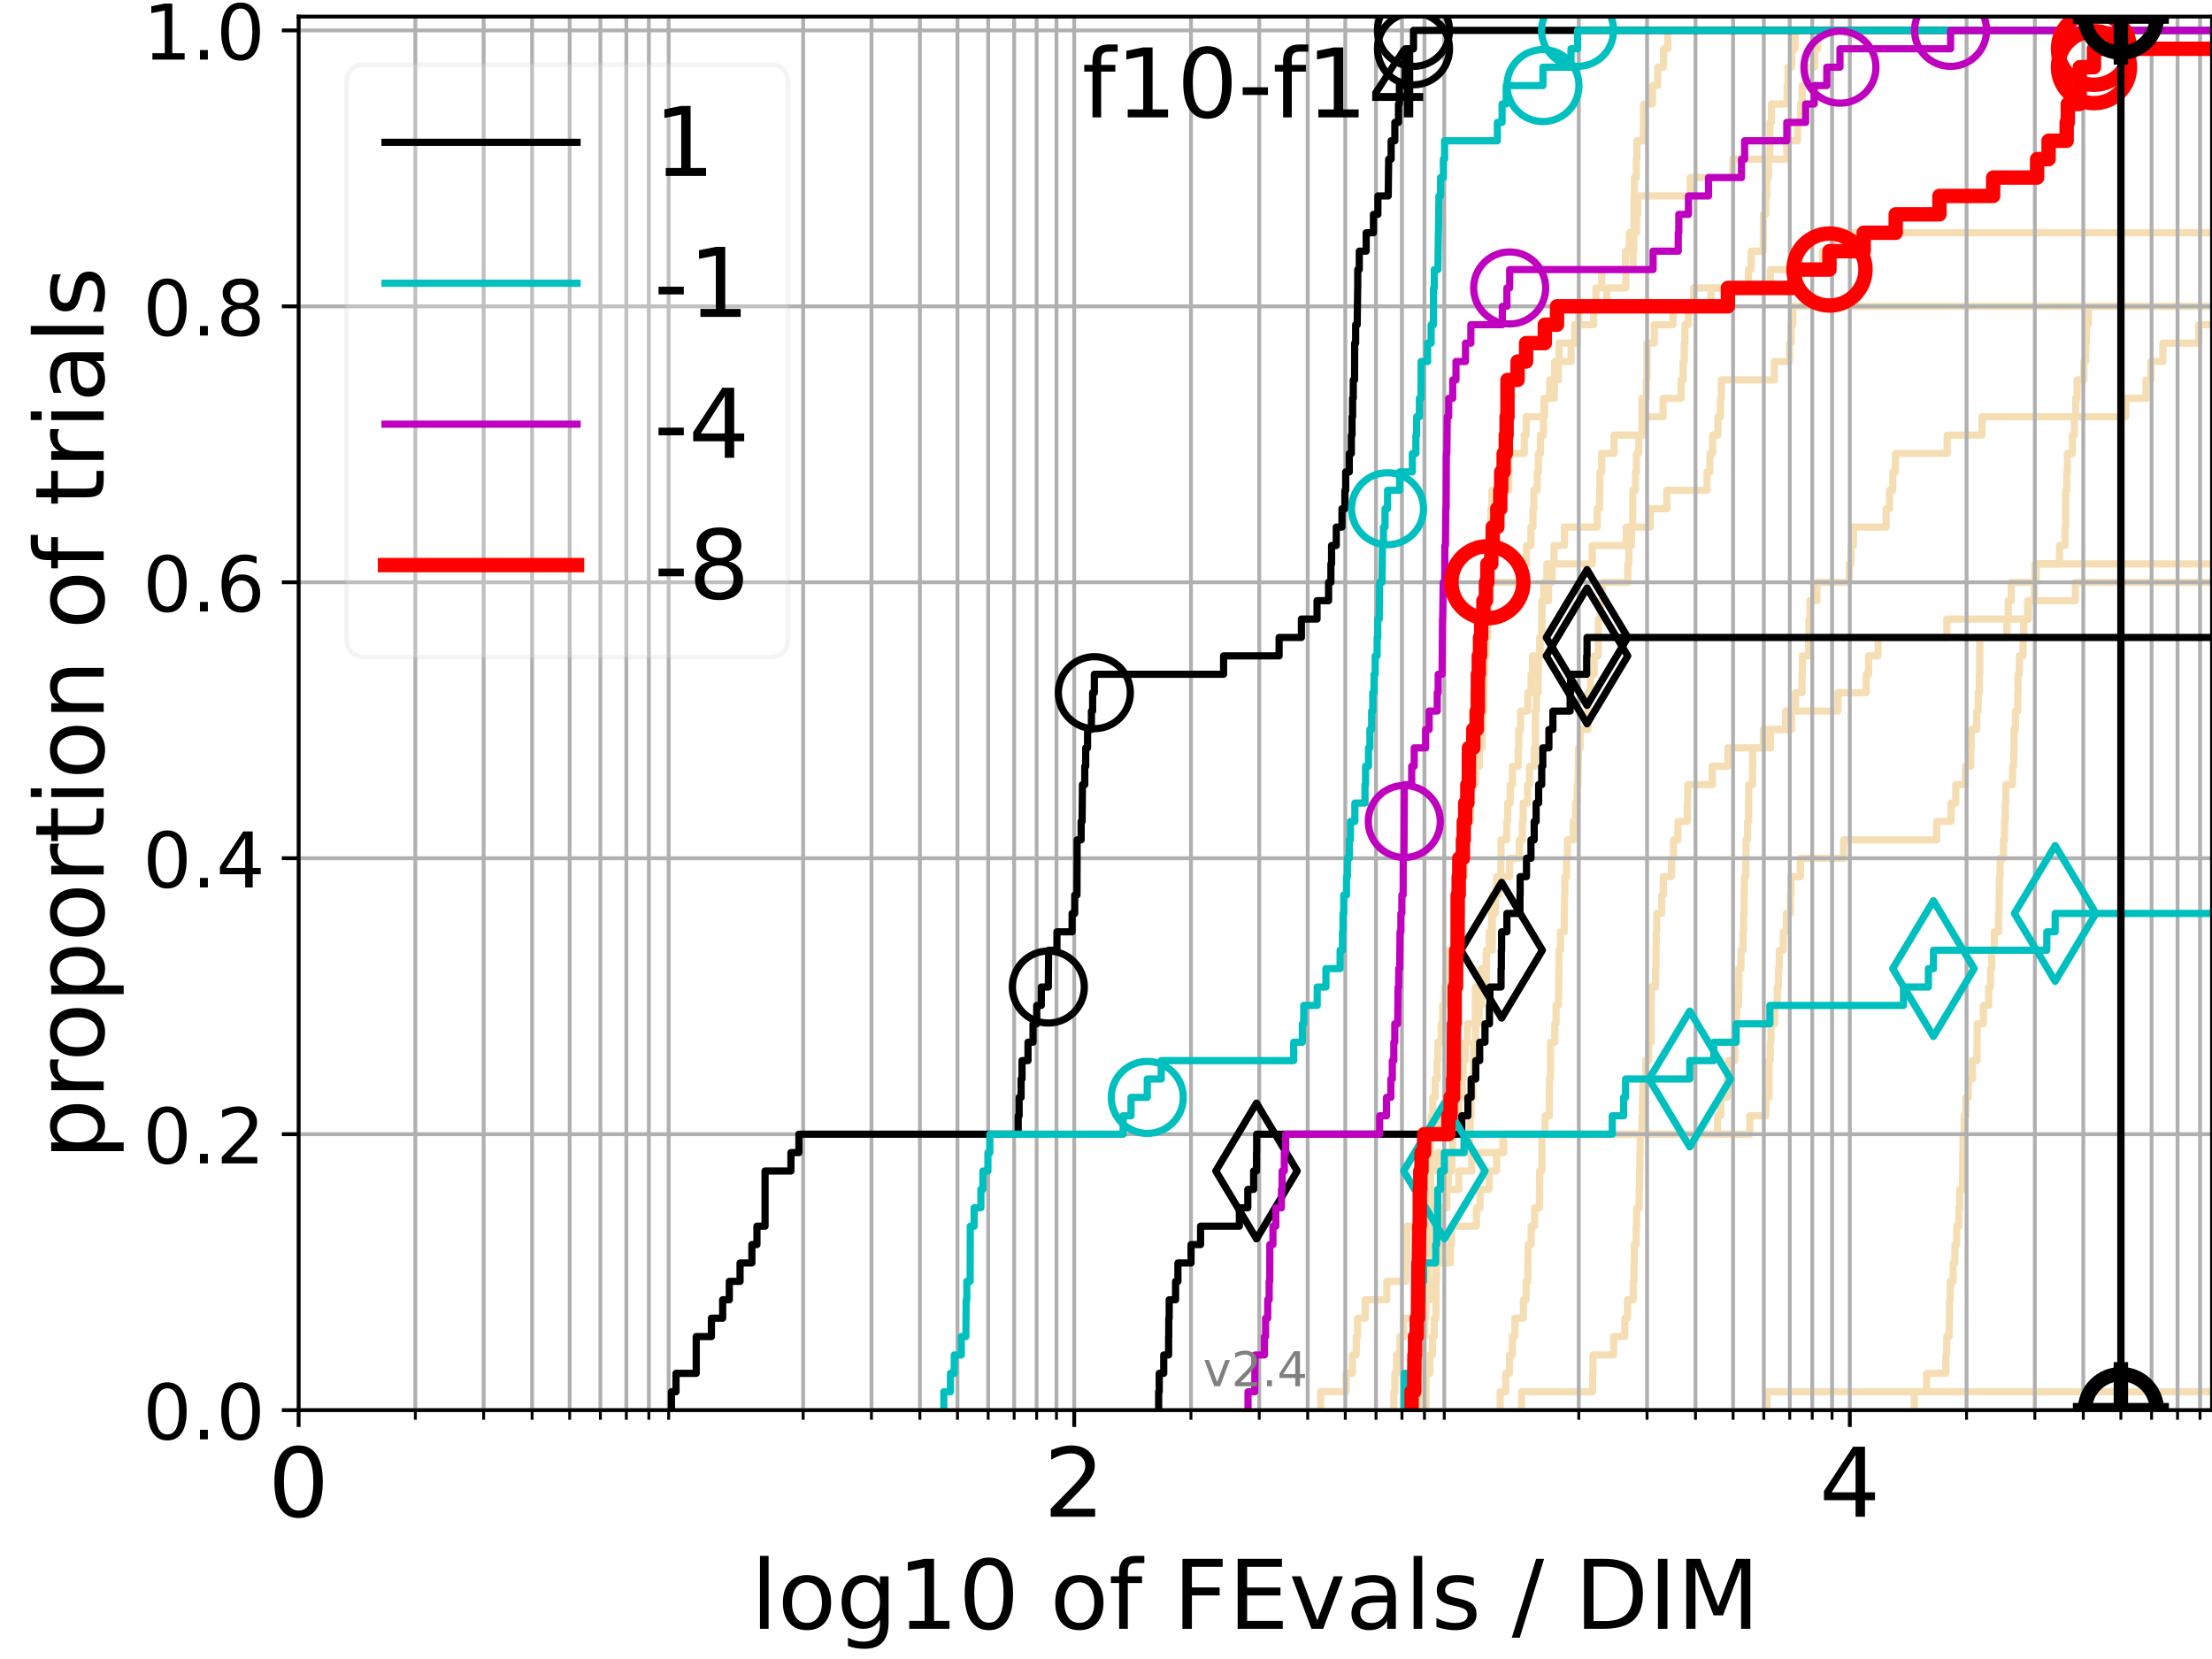 <?xml version="1.0" encoding="utf-8" standalone="no"?>
<!DOCTYPE svg PUBLIC "-//W3C//DTD SVG 1.1//EN"
  "http://www.w3.org/Graphics/SVG/1.1/DTD/svg11.dtd">
<!-- Created with matplotlib (https://matplotlib.org/) -->
<svg height="345.6pt" version="1.1" viewBox="0 0 460.8 345.6" width="460.8pt" xmlns="http://www.w3.org/2000/svg" xmlns:xlink="http://www.w3.org/1999/xlink">
 <defs>
  <style type="text/css">*{stroke-linecap:butt;stroke-linejoin:round;}</style>
 </defs>
 <g id="figure_1">
  <g id="patch_1">
   <path d="M 0 345.6 
L 460.8 345.6 
L 460.8 0 
L 0 0 
z
" style="fill:#ffffff;"/>
  </g>
  <g id="axes_1">
   <g id="patch_2">
    <path d="M 62.208 293.76 
L 460.8 293.76 
L 460.8 3.456 
L 62.208 3.456 
z
" style="fill:#ffffff;"/>
   </g>
   <g id="line2d_1"/>
   <g id="line2d_2"/>
   <g id="line2d_3"/>
   <g id="line2d_4">
    <path clip-path="url(#p1c7edd35b7)" d="M 297.056 293.76 
L 297.073 286.095 
L 297.853 286.095 
L 297.853 282.263 
L 298.411 282.263 
L 298.411 278.43 
L 298.779 278.43 
L 298.779 274.598 
L 299.123 274.598 
L 299.154 266.933 
L 299.25 266.933 
L 299.25 263.101 
L 299.849 263.101 
L 299.891 251.604 
L 301.255 251.604 
L 301.255 247.771 
L 301.715 247.771 
L 301.715 243.939 
L 302.457 243.939 
L 302.457 240.106 
L 302.585 240.106 
L 302.585 236.274 
L 303.36 236.274 
L 303.36 232.442 
L 303.875 232.442 
L 303.875 228.609 
L 304.624 228.609 
L 304.624 224.777 
L 304.795 224.777 
L 304.795 220.944 
L 305.244 220.944 
L 305.244 217.112 
L 305.647 217.112 
L 305.647 213.28 
L 307.315 213.28 
L 307.347 205.615 
L 308.619 205.615 
L 308.619 201.782 
L 309.657 201.782 
L 309.657 197.95 
L 310.84 197.95 
L 310.897 190.285 
L 311.498 190.285 
L 311.498 186.453 
L 311.792 186.453 
L 311.792 182.621 
L 314.467 182.621 
L 314.467 178.788 
L 316.494 178.788 
L 316.494 174.956 
L 317.14 174.956 
L 317.14 171.123 
L 317.305 171.123 
L 317.305 167.291 
L 318.233 167.291 
L 318.233 163.459 
L 318.612 163.459 
L 318.612 159.626 
L 319.633 159.626 
L 319.633 155.794 
L 319.837 155.794 
L 319.844 148.129 
L 320.061 148.129 
L 320.061 144.297 
L 320.414 144.297 
L 320.491 136.632 
L 320.81 136.632 
L 320.81 132.799 
L 321.171 132.799 
L 321.21 125.135 
L 321.597 125.135 
L 321.597 121.302 
L 322.244 121.302 
L 322.244 117.47 
L 323.714 117.47 
L 323.714 113.637 
L 325.91 113.637 
L 325.91 109.805 
L 332.721 109.805 
L 332.721 105.973 
L 333.213 105.973 
L 333.312 98.308 
L 333.657 98.308 
L 333.657 94.475 
L 336.231 94.475 
L 336.231 90.643 
L 342.224 90.643 
L 342.224 86.811 
L 346.44 86.811 
L 346.44 82.978 
L 350.206 82.978 
L 350.206 79.146 
L 350.629 79.146 
L 350.629 75.313 
L 350.864 75.313 
L 350.864 71.481 
L 351.004 71.481 
L 351.004 67.649 
L 351.73 67.649 
L 351.73 63.816 
L 352.785 63.816 
L 352.785 59.984 
L 368.8 59.984 
L 368.8 56.151 
L 379.655 56.151 
L 379.655 52.319 
L 381.833 52.319 
L 381.833 48.487 
L 381.833 48.487 
L 460.8 48.487 
L 460.8 48.487 
" style="fill:none;stroke:#f5deb3;stroke-linecap:square;stroke-width:1.5;"/>
   </g>
   <g id="line2d_5"/>
   <g id="line2d_6"/>
   <g id="line2d_7">
    <path clip-path="url(#p1c7edd35b7)" d="M 296.209 293.76 
L 296.249 286.095 
L 296.32 286.095 
L 296.32 282.263 
L 296.515 282.263 
L 296.515 278.43 
L 296.825 278.43 
L 296.825 274.598 
L 297.021 274.598 
L 297.021 270.766 
L 297.275 270.766 
L 297.275 266.933 
L 297.445 266.933 
L 297.483 259.268 
L 297.893 259.268 
L 297.974 247.771 
L 298.041 247.771 
L 298.041 243.939 
L 299.472 243.939 
L 299.472 240.106 
L 306.107 240.106 
L 306.107 236.274 
L 306.263 236.274 
L 306.263 232.442 
L 306.431 232.442 
L 306.431 228.609 
L 306.846 228.609 
L 306.846 224.777 
L 306.963 224.777 
L 306.994 217.112 
L 307.375 217.112 
L 307.375 213.28 
L 308.144 213.28 
L 308.144 209.447 
L 308.608 209.447 
L 308.608 205.615 
L 309.569 205.615 
L 309.637 197.95 
L 310.218 197.95 
L 310.218 194.118 
L 310.706 194.118 
L 310.706 190.285 
L 310.919 190.285 
L 310.919 186.453 
L 312.211 186.453 
L 312.211 182.621 
L 312.661 182.621 
L 312.695 174.956 
L 313.859 174.956 
L 313.859 171.123 
L 314.076 171.123 
L 314.076 167.291 
L 314.612 167.291 
L 314.612 163.459 
L 315.067 163.459 
L 315.067 159.626 
L 316.257 159.626 
L 316.257 155.794 
L 316.391 155.794 
L 316.391 151.961 
L 316.764 151.961 
L 316.764 148.129 
L 318.26 148.129 
L 318.26 144.297 
L 318.952 144.297 
L 318.952 140.464 
L 319.259 140.464 
L 319.259 136.632 
L 320.775 136.632 
L 320.775 132.799 
L 321.187 132.799 
L 321.238 125.135 
L 322.595 125.135 
L 322.595 121.302 
L 323.327 121.302 
L 323.327 117.47 
L 331.696 117.47 
L 331.696 113.637 
L 338.771 113.637 
L 338.771 109.805 
L 343.788 109.805 
L 343.788 105.973 
L 347.23 105.973 
L 347.23 102.14 
L 355.6 102.14 
L 355.6 98.308 
L 356.201 98.308 
L 356.201 94.475 
L 356.773 94.475 
L 356.773 90.643 
L 357.857 90.643 
L 357.857 86.811 
L 358.407 86.811 
L 358.407 82.978 
L 358.595 82.978 
L 358.595 79.146 
L 369.624 79.146 
L 369.624 75.313 
L 372.791 75.313 
L 372.791 71.481 
L 373.102 71.481 
L 373.102 67.649 
L 373.471 67.649 
L 373.471 63.816 
L 461.8 63.816 
L 461.8 63.816 
" style="fill:none;stroke:#f5deb3;stroke-linecap:square;stroke-width:1.5;"/>
   </g>
   <g id="line2d_8"/>
   <g id="line2d_9">
    <path clip-path="url(#p1c7edd35b7)" d="M 294.673 293.76 
L 294.673 289.928 
L 294.974 289.928 
L 294.974 286.095 
L 295.133 286.095 
L 295.133 282.263 
L 295.293 282.263 
L 295.293 278.43 
L 295.61 278.43 
L 295.61 274.598 
L 295.795 274.598 
L 295.795 270.766 
L 296.124 270.766 
L 296.124 266.933 
L 296.247 266.933 
L 296.247 263.101 
L 296.389 263.101 
L 296.418 255.436 
L 296.504 255.436 
L 296.581 240.106 
L 296.962 240.106 
L 296.962 236.274 
L 299.384 236.274 
L 299.384 232.442 
L 302.781 232.442 
L 302.781 228.609 
L 303.203 228.609 
L 303.269 217.112 
L 303.472 217.112 
L 303.555 209.447 
L 303.716 209.447 
L 303.759 197.95 
L 303.85 197.95 
L 303.85 194.118 
L 303.972 194.118 
L 303.972 190.285 
L 304.496 190.285 
L 304.496 186.453 
L 304.687 186.453 
L 304.687 182.621 
L 305.045 182.621 
L 305.045 178.788 
L 305.166 178.788 
L 305.166 174.956 
L 305.46 174.956 
L 305.46 171.123 
L 306.343 171.123 
L 306.343 167.291 
L 306.513 167.291 
L 306.513 163.459 
L 307.355 163.459 
L 307.355 159.626 
L 308.178 159.626 
L 308.178 155.794 
L 308.739 155.794 
L 308.739 151.961 
L 308.88 151.961 
L 308.88 148.129 
L 309.152 148.129 
L 309.203 140.464 
L 309.278 140.464 
L 309.278 136.632 
L 309.6 136.632 
L 309.6 132.799 
L 309.868 132.799 
L 309.953 121.302 
L 310.188 121.302 
L 310.229 113.637 
L 310.392 113.637 
L 310.392 109.805 
L 310.572 109.805 
L 310.572 105.973 
L 310.765 105.973 
L 310.765 102.14 
L 314.292 102.14 
L 314.327 94.475 
L 317.537 94.475 
L 317.537 90.643 
L 317.924 90.643 
L 317.924 86.811 
L 321.627 86.811 
L 321.627 82.978 
L 323.785 82.978 
L 323.853 75.313 
L 327.286 75.313 
L 327.286 71.481 
L 328.616 71.481 
L 328.616 67.649 
L 331.976 67.649 
L 331.976 63.816 
L 334.72 63.816 
L 334.72 59.984 
L 338.698 59.984 
L 338.698 56.151 
L 340.199 56.151 
L 340.199 52.319 
L 340.377 52.319 
L 340.377 48.487 
L 340.925 48.487 
L 340.925 44.654 
L 341.188 44.654 
L 341.188 40.822 
L 352.115 40.822 
L 352.115 36.989 
L 360.972 36.989 
L 360.972 33.157 
L 372.223 33.157 
L 372.223 29.325 
L 374.479 29.325 
L 374.479 25.492 
L 375.085 25.492 
L 375.085 21.66 
L 375.425 21.66 
L 375.425 17.827 
L 376.132 17.827 
L 376.132 13.995 
L 378.06 13.995 
L 378.06 10.163 
L 378.68 10.163 
L 378.68 6.33 
L 378.68 6.33 
L 460.8 6.33 
L 460.8 6.33 
" style="fill:none;stroke:#f5deb3;stroke-linecap:square;stroke-width:1.5;"/>
   </g>
   <g id="line2d_10"/>
   <g id="line2d_11">
    <path clip-path="url(#p1c7edd35b7)" style="fill:none;stroke:#f5deb3;stroke-linecap:square;stroke-width:1.5;"/>
   </g>
   <g id="line2d_12">
    <path clip-path="url(#p1c7edd35b7)" d="M 368.104 293.76 
L 368.104 289.928 
L 368.104 289.928 
L 368.104 289.928 
L 460.8 289.928 
" style="fill:none;stroke:#f5deb3;stroke-linecap:square;stroke-width:1.5;"/>
   </g>
   <g id="line2d_13"/>
   <g id="line2d_14"/>
   <g id="line2d_15"/>
   <g id="line2d_16">
    <path clip-path="url(#p1c7edd35b7)" style="fill:none;stroke:#f5deb3;stroke-linecap:square;stroke-width:1.5;"/>
   </g>
   <g id="line2d_17">
    <path clip-path="url(#p1c7edd35b7)" d="M 398.79 293.76 
L 398.79 289.928 
L 401.334 289.928 
L 401.334 286.095 
L 405.346 286.095 
L 405.346 282.263 
L 405.532 282.263 
L 405.532 278.43 
L 406.07 278.43 
L 406.07 274.598 
L 406.117 274.598 
L 406.117 270.766 
L 406.275 270.766 
L 406.275 266.933 
L 406.877 266.933 
L 406.877 263.101 
L 407.244 263.101 
L 407.244 259.268 
L 407.615 259.268 
L 407.615 255.436 
L 408.068 255.436 
L 408.068 251.604 
L 408.244 251.604 
L 408.244 247.771 
L 408.846 247.771 
L 408.846 243.939 
L 408.877 243.939 
L 408.877 240.106 
L 408.931 240.106 
L 408.931 236.274 
L 409.188 236.274 
L 409.188 232.442 
L 409.523 232.442 
L 409.523 228.609 
L 410.042 228.609 
L 410.042 224.777 
L 410.901 224.777 
L 410.901 220.944 
L 411.852 220.944 
L 411.852 217.112 
L 411.887 217.112 
L 411.887 213.28 
L 413.171 213.28 
L 413.171 209.447 
L 414.292 209.447 
L 414.292 205.615 
L 414.647 205.615 
L 414.647 201.782 
L 414.903 201.782 
L 414.903 197.95 
L 415.446 197.95 
L 415.446 194.118 
L 416.343 194.118 
L 416.343 190.285 
L 416.447 190.285 
L 416.447 186.453 
L 416.507 186.453 
L 416.507 182.621 
L 416.652 182.621 
L 416.652 178.788 
L 417.358 178.788 
L 417.358 174.956 
L 417.573 174.956 
L 417.573 171.123 
L 417.732 171.123 
L 417.732 167.291 
L 417.847 167.291 
L 417.847 163.459 
L 419.266 163.459 
L 419.266 159.626 
L 419.515 159.626 
L 419.515 155.794 
L 419.558 155.794 
L 419.558 151.961 
L 419.853 151.961 
L 419.853 148.129 
L 420.34 148.129 
L 420.34 144.297 
L 420.39 144.297 
L 420.39 140.464 
L 420.668 140.464 
L 420.668 136.632 
L 421.435 136.632 
L 421.435 132.799 
L 421.585 132.799 
L 421.585 128.967 
L 422.375 128.967 
L 422.375 125.135 
L 423.791 125.135 
L 423.791 121.302 
L 424.178 121.302 
L 424.178 117.47 
L 429.039 117.47 
L 429.039 113.637 
L 430.17 113.637 
L 430.17 109.805 
L 430.317 109.805 
L 430.317 105.973 
L 430.322 105.973 
L 430.322 102.14 
L 430.546 102.14 
L 430.546 98.308 
L 430.673 98.308 
L 430.673 94.475 
L 431.715 94.475 
L 431.715 90.643 
L 432.139 90.643 
L 432.139 86.811 
L 432.409 86.811 
L 432.409 82.978 
L 432.705 82.978 
L 432.705 79.146 
L 434.102 79.146 
L 434.102 75.313 
L 434.478 75.313 
L 434.478 71.481 
L 434.657 71.481 
L 434.657 67.649 
L 435.024 67.649 
L 435.024 63.816 
L 435.024 63.816 
L 435.024 63.816 
L 460.8 63.816 
" style="fill:none;stroke:#f5deb3;stroke-linecap:square;stroke-width:1.5;"/>
   </g>
   <g id="line2d_18">
    <path clip-path="url(#p1c7edd35b7)" d="M 275.114 293.76 
L 275.114 289.928 
L 280.408 289.928 
L 280.408 286.095 
L 281.721 286.095 
L 281.721 282.263 
L 282.529 282.263 
L 282.529 278.43 
L 282.807 278.43 
L 282.807 274.598 
L 284.401 274.598 
L 284.401 270.766 
L 288.894 270.766 
L 288.894 266.933 
L 292.855 266.933 
L 292.855 263.101 
L 293.06 263.101 
L 293.06 259.268 
L 293.106 259.268 
L 293.106 255.436 
L 297.4 255.436 
L 297.4 251.604 
L 301.424 251.604 
L 301.424 247.771 
L 303.895 247.771 
L 303.895 243.939 
L 306.604 243.939 
L 306.604 240.106 
L 313.26 240.106 
L 313.26 236.274 
L 357.794 236.274 
L 357.794 232.442 
L 358.469 232.442 
L 358.469 228.609 
L 359.774 228.609 
L 359.774 224.777 
L 360.019 224.777 
L 360.019 220.944 
L 361.386 220.944 
L 361.386 217.112 
L 361.584 217.112 
L 361.584 213.28 
L 361.782 213.28 
L 361.782 209.447 
L 362.187 209.447 
L 362.187 205.615 
L 362.238 205.615 
L 362.238 201.782 
L 362.682 201.782 
L 362.682 197.95 
L 363.102 197.95 
L 363.102 194.118 
L 363.21 194.118 
L 363.21 190.285 
L 363.334 190.285 
L 363.334 186.453 
L 363.379 186.453 
L 363.379 182.621 
L 363.681 182.621 
L 363.681 178.788 
L 363.739 178.788 
L 363.739 174.956 
L 364.053 174.956 
L 364.053 171.123 
L 364.269 171.123 
L 364.269 167.291 
L 364.292 167.291 
L 364.292 163.459 
L 365.084 163.459 
L 365.084 159.626 
L 365.11 159.626 
L 365.11 155.794 
L 368.821 155.794 
L 368.821 151.961 
L 373.21 151.961 
L 373.21 148.129 
L 382.867 148.129 
L 382.867 144.297 
L 388.775 144.297 
L 388.775 140.464 
L 389.262 140.464 
L 389.262 136.632 
L 391.239 136.632 
L 391.239 132.799 
L 405.565 132.799 
L 405.565 128.967 
L 422.571 128.967 
L 422.571 125.135 
L 432.348 125.135 
L 432.348 121.302 
L 432.348 121.302 
L 432.348 121.302 
L 460.8 121.302 
" style="fill:none;stroke:#f5deb3;stroke-linecap:square;stroke-width:1.5;"/>
   </g>
   <g id="line2d_19"/>
   <g id="line2d_20"/>
   <g id="line2d_21"/>
   <g id="line2d_22"/>
   <g id="line2d_23"/>
   <g id="line2d_24">
    <path clip-path="url(#p1c7edd35b7)" d="M 312.508 293.76 
L 312.508 289.928 
L 313.667 289.928 
L 313.667 286.095 
L 314.455 286.095 
L 314.455 282.263 
L 315.048 282.263 
L 315.048 278.43 
L 315.57 278.43 
L 315.57 274.598 
L 317.359 274.598 
L 317.359 270.766 
L 317.919 270.766 
L 317.919 266.933 
L 318.264 266.933 
L 318.318 259.268 
L 318.966 259.268 
L 318.966 255.436 
L 319.674 255.436 
L 319.674 251.604 
L 320.686 251.604 
L 320.731 243.939 
L 321.209 243.939 
L 321.222 236.274 
L 321.856 236.274 
L 321.856 232.442 
L 322.731 232.442 
L 322.785 224.777 
L 322.977 224.777 
L 322.992 217.112 
L 323.886 217.112 
L 323.886 213.28 
L 324.146 213.28 
L 324.146 209.447 
L 324.68 209.447 
L 324.785 197.95 
L 325.083 197.95 
L 325.083 194.118 
L 325.845 194.118 
L 325.927 186.453 
L 325.985 186.453 
L 325.985 182.621 
L 326.347 182.621 
L 326.347 178.788 
L 326.515 178.788 
L 326.515 174.956 
L 327.739 174.956 
L 327.739 171.123 
L 328.225 171.123 
L 328.225 167.291 
L 328.563 167.291 
L 328.563 163.459 
L 328.725 163.459 
L 328.834 155.794 
L 329.163 155.794 
L 329.163 151.961 
L 330.805 151.961 
L 330.818 144.297 
L 331.31 144.297 
L 331.31 140.464 
L 332.098 140.464 
L 332.098 136.632 
L 332.934 136.632 
L 332.986 128.967 
L 333.39 128.967 
L 333.39 125.135 
L 333.824 125.135 
L 333.824 121.302 
L 339.112 121.302 
L 339.112 117.47 
L 339.332 117.47 
L 339.332 113.637 
L 339.875 113.637 
L 339.875 109.805 
L 340.126 109.805 
L 340.137 102.14 
L 340.715 102.14 
L 340.715 98.308 
L 340.893 98.308 
L 340.893 94.475 
L 341.385 94.475 
L 341.385 90.643 
L 342.034 90.643 
L 342.061 82.978 
L 342.953 82.978 
L 342.953 79.146 
L 343.087 79.146 
L 343.112 71.481 
L 344.625 71.481 
L 344.625 67.649 
L 348.521 67.649 
L 348.521 63.816 
L 356.399 63.816 
L 356.399 59.984 
L 364.225 59.984 
L 364.225 56.151 
L 364.802 56.151 
L 364.802 52.319 
L 367.31 52.319 
L 367.363 44.654 
L 367.84 44.654 
L 367.84 40.822 
L 368.07 40.822 
L 368.07 36.989 
L 368.386 36.989 
L 368.386 33.157 
L 368.68 33.157 
L 368.691 25.492 
L 369.023 25.492 
L 369.023 21.66 
L 372.288 21.66 
L 372.288 17.827 
L 372.487 17.827 
L 372.487 13.995 
L 373.237 13.995 
L 373.237 10.163 
L 373.942 10.163 
L 373.942 6.33 
L 373.942 6.33 
L 460.8 6.33 
L 460.8 6.33 
" style="fill:none;stroke:#f5deb3;stroke-linecap:square;stroke-width:1.5;"/>
   </g>
   <g id="line2d_25"/>
   <g id="line2d_26">
    <path clip-path="url(#p1c7edd35b7)" d="M 316.958 293.76 
L 316.958 289.928 
L 331.77 289.928 
L 331.77 286.095 
L 331.845 286.095 
L 331.845 282.263 
L 336.148 282.263 
L 336.148 278.43 
L 338.469 278.43 
L 338.469 274.598 
L 339.033 274.598 
L 339.033 270.766 
L 340.232 270.766 
L 340.232 266.933 
L 340.398 266.933 
L 340.398 263.101 
L 340.444 263.101 
L 340.444 259.268 
L 340.841 259.268 
L 340.841 255.436 
L 340.938 255.436 
L 340.938 251.604 
L 341.463 251.604 
L 341.463 247.771 
L 341.557 247.771 
L 341.557 243.939 
L 341.613 243.939 
L 341.613 240.106 
L 341.675 240.106 
L 341.675 236.274 
L 342.047 236.274 
L 342.047 232.442 
L 342.152 232.442 
L 342.152 228.609 
L 342.245 228.609 
L 342.245 224.777 
L 342.833 224.777 
L 342.833 220.944 
L 343.444 220.944 
L 343.444 217.112 
L 343.939 217.112 
L 343.939 213.28 
L 343.947 213.28 
L 343.947 209.447 
L 344.011 209.447 
L 344.011 205.615 
L 344.882 205.615 
L 344.882 201.782 
L 344.967 201.782 
L 344.967 197.95 
L 345.015 197.95 
L 345.015 194.118 
L 345.126 194.118 
L 345.126 190.285 
L 346.144 190.285 
L 346.144 186.453 
L 346.502 186.453 
L 346.502 182.621 
L 348.2 182.621 
L 348.2 178.788 
L 348.63 178.788 
L 348.63 174.956 
L 349.548 174.956 
L 349.548 171.123 
L 351.513 171.123 
L 351.513 167.291 
L 351.596 167.291 
L 351.596 163.459 
L 356.689 163.459 
L 356.689 159.626 
L 359.95 159.626 
L 359.95 155.794 
L 367.342 155.794 
L 367.342 151.961 
L 371.977 151.961 
L 371.977 148.129 
L 374.024 148.129 
L 374.024 144.297 
L 375.389 144.297 
L 375.389 140.464 
L 375.465 140.464 
L 375.465 136.632 
L 376.75 136.632 
L 376.75 132.799 
L 376.823 132.799 
L 376.823 128.967 
L 377.057 128.967 
L 377.057 125.135 
L 378.496 125.135 
L 378.496 121.302 
L 385.24 121.302 
L 385.24 117.47 
L 385.595 117.47 
L 385.595 113.637 
L 386.111 113.637 
L 386.111 109.805 
L 392.911 109.805 
L 392.911 105.973 
L 393.613 105.973 
L 393.613 102.14 
L 394.289 102.14 
L 394.289 98.308 
L 394.846 98.308 
L 394.846 94.475 
L 405.631 94.475 
L 405.631 90.643 
L 412.891 90.643 
L 412.891 86.811 
L 442.805 86.811 
L 442.805 82.978 
L 447.049 82.978 
L 447.049 79.146 
L 448.054 79.146 
L 448.054 75.313 
L 450.581 75.313 
L 450.581 71.481 
L 458.043 71.481 
L 458.043 67.649 
L 458.043 67.649 
L 458.043 67.649 
L 460.8 67.649 
" style="fill:none;stroke:#f5deb3;stroke-linecap:square;stroke-width:1.5;"/>
   </g>
   <g id="line2d_27">
    <path clip-path="url(#p1c7edd35b7)" d="M 290.358 293.76 
L 290.358 289.928 
L 290.57 289.928 
L 290.57 286.095 
L 290.929 286.095 
L 290.929 282.263 
L 291.631 282.263 
L 291.631 278.43 
L 292.386 278.43 
L 292.386 274.598 
L 295.974 274.598 
L 295.974 270.766 
L 297.859 270.766 
L 297.859 266.933 
L 299.074 266.933 
L 299.074 263.101 
L 302.125 263.101 
L 302.125 259.268 
L 302.376 259.268 
L 302.376 255.436 
L 307.57 255.436 
L 307.57 251.604 
L 308.306 251.604 
L 308.306 247.771 
L 310.214 247.771 
L 310.214 243.939 
L 311.772 243.939 
L 311.772 240.106 
L 313.066 240.106 
L 313.066 236.274 
L 364.517 236.274 
L 364.517 232.442 
L 367.862 232.442 
L 367.862 228.609 
L 368.513 228.609 
L 368.513 224.777 
L 368.528 224.777 
L 368.528 220.944 
L 368.763 220.944 
L 368.763 217.112 
L 368.927 217.112 
L 368.927 213.28 
L 369.675 213.28 
L 369.675 209.447 
L 370.242 209.447 
L 370.242 205.615 
L 370.479 205.615 
L 370.479 201.782 
L 370.645 201.782 
L 370.645 197.95 
L 371.484 197.95 
L 371.484 194.118 
L 372.126 194.118 
L 372.126 190.285 
L 372.972 190.285 
L 372.972 186.453 
L 373.093 186.453 
L 373.093 182.621 
L 375.055 182.621 
L 375.055 178.788 
L 384.028 178.788 
L 384.028 174.956 
L 403.444 174.956 
L 403.444 171.123 
L 406.433 171.123 
L 406.433 167.291 
L 407.426 167.291 
L 407.426 163.459 
L 409.416 163.459 
L 409.416 159.626 
L 410.537 159.626 
L 410.537 155.794 
L 410.652 155.794 
L 410.652 151.961 
L 411.783 151.961 
L 411.783 148.129 
L 412.08 148.129 
L 412.08 144.297 
L 412.318 144.297 
L 412.318 140.464 
L 412.427 140.464 
L 412.427 136.632 
L 412.43 136.632 
L 412.43 132.799 
L 418.058 132.799 
L 418.058 128.967 
L 418.354 128.967 
L 418.354 125.135 
L 418.983 125.135 
L 418.983 121.302 
L 423.91 121.302 
L 423.91 117.47 
L 423.91 117.47 
L 423.91 117.47 
L 460.8 117.47 
" style="fill:none;stroke:#f5deb3;stroke-linecap:square;stroke-width:1.5;"/>
   </g>
   <g id="line2d_28">
    <path clip-path="url(#p1c7edd35b7)" d="M 294.889 293.76 
L 294.951 286.095 
L 295.073 286.095 
L 295.073 282.263 
L 295.364 282.263 
L 295.414 274.598 
L 295.662 274.598 
L 295.662 270.766 
L 295.799 270.766 
L 295.799 266.933 
L 296.376 266.933 
L 296.482 259.268 
L 296.528 259.268 
L 296.528 255.436 
L 297.16 255.436 
L 297.16 251.604 
L 297.496 251.604 
L 297.496 247.771 
L 297.978 247.771 
L 298.046 236.274 
L 298.187 236.274 
L 298.187 232.442 
L 298.455 232.442 
L 298.455 228.609 
L 298.944 228.609 
L 298.944 224.777 
L 299.376 224.777 
L 299.376 220.944 
L 299.52 220.944 
L 299.52 217.112 
L 300.234 217.112 
L 300.234 213.28 
L 300.511 213.28 
L 300.511 209.447 
L 300.963 209.447 
L 300.963 205.615 
L 301.274 205.615 
L 301.274 201.782 
L 301.787 201.782 
L 301.787 197.95 
L 302.91 197.95 
L 302.947 190.285 
L 303.287 190.285 
L 303.287 186.453 
L 303.412 186.453 
L 303.412 182.621 
L 304.045 182.621 
L 304.045 178.788 
L 304.908 178.788 
L 304.946 171.123 
L 305.497 171.123 
L 305.569 155.794 
L 306.441 155.794 
L 306.441 151.961 
L 306.663 151.961 
L 306.663 148.129 
L 307.014 148.129 
L 307.014 144.297 
L 307.304 144.297 
L 307.304 140.464 
L 307.694 140.464 
L 307.705 132.799 
L 308.698 132.799 
L 308.698 128.967 
L 309.183 128.967 
L 309.183 125.135 
L 310.453 125.135 
L 310.453 121.302 
L 317.576 121.302 
L 317.576 117.47 
L 317.986 117.47 
L 317.986 113.637 
L 318.917 113.637 
L 318.917 109.805 
L 319.339 109.805 
L 319.339 105.973 
L 319.516 105.973 
L 319.516 102.14 
L 320.221 102.14 
L 320.221 98.308 
L 320.469 98.308 
L 320.469 94.475 
L 320.898 94.475 
L 320.898 90.643 
L 321.515 90.643 
L 321.515 86.811 
L 321.75 86.811 
L 321.75 82.978 
L 322.831 82.978 
L 322.831 79.146 
L 324.639 79.146 
L 324.639 75.313 
L 324.774 75.313 
L 324.774 71.481 
L 328.031 71.481 
L 328.031 67.649 
L 328.882 67.649 
L 328.882 63.816 
L 332.466 63.816 
L 332.466 59.984 
L 333.667 59.984 
L 333.667 56.151 
L 338.604 56.151 
L 338.604 52.319 
L 339.406 52.319 
L 339.406 48.487 
L 340.34 48.487 
L 340.413 40.822 
L 340.481 40.822 
L 340.481 36.989 
L 340.868 36.989 
L 340.868 33.157 
L 340.999 33.157 
L 340.999 29.325 
L 342.346 29.325 
L 342.4 21.66 
L 344.253 21.66 
L 344.253 17.827 
L 345.321 17.827 
L 345.321 13.995 
L 346.54 13.995 
L 346.54 10.163 
L 347.428 10.163 
L 347.428 6.33 
L 347.428 6.33 
L 460.8 6.33 
L 460.8 6.33 
" style="fill:none;stroke:#f5deb3;stroke-linecap:square;stroke-width:1.5;"/>
   </g>
   <g id="line2d_29"/>
   <g id="line2d_30"/>
   <g id="matplotlib.axis_1">
    <g id="xtick_1">
     <g id="line2d_31">
      <path clip-path="url(#p1c7edd35b7)" d="M 62.208 293.76 
L 62.208 3.456 
" style="fill:none;stroke:#b0b0b0;stroke-linecap:square;stroke-width:0.8;"/>
     </g>
     <g id="line2d_32">
      <defs>
       <path d="M 0 0 
L 0 3.5 
" id="m0afe7a5589" style="stroke:#000000;stroke-width:0.8;"/>
      </defs>
      <g>
       <use style="stroke:#000000;stroke-width:0.8;" x="62.208" xlink:href="#m0afe7a5589" y="293.76"/>
      </g>
     </g>
     <g id="text_1">
      <!-- 0 -->
      <g transform="translate(55.846 315.957)scale(0.2 -0.2)">
       <defs>
        <path d="M 31.781 66.406 
Q 24.172 66.406 20.328 58.906 
Q 16.5 51.422 16.5 36.375 
Q 16.5 21.391 20.328 13.891 
Q 24.172 6.391 31.781 6.391 
Q 39.453 6.391 43.281 13.891 
Q 47.125 21.391 47.125 36.375 
Q 47.125 51.422 43.281 58.906 
Q 39.453 66.406 31.781 66.406 
z
M 31.781 74.219 
Q 44.047 74.219 50.516 64.516 
Q 56.984 54.828 56.984 36.375 
Q 56.984 17.969 50.516 8.266 
Q 44.047 -1.422 31.781 -1.422 
Q 19.531 -1.422 13.062 8.266 
Q 6.594 17.969 6.594 36.375 
Q 6.594 54.828 13.062 64.516 
Q 19.531 74.219 31.781 74.219 
z
" id="DejaVuSans-48"/>
       </defs>
       <use xlink:href="#DejaVuSans-48"/>
      </g>
     </g>
    </g>
    <g id="xtick_2">
     <g id="line2d_33">
      <path clip-path="url(#p1c7edd35b7)" d="M 223.78 293.76 
L 223.78 3.456 
" style="fill:none;stroke:#b0b0b0;stroke-linecap:square;stroke-width:0.8;"/>
     </g>
     <g id="line2d_34">
      <g>
       <use style="stroke:#000000;stroke-width:0.8;" x="223.78" xlink:href="#m0afe7a5589" y="293.76"/>
      </g>
     </g>
     <g id="text_2">
      <!-- 2 -->
      <g transform="translate(217.418 315.957)scale(0.2 -0.2)">
       <defs>
        <path d="M 19.188 8.297 
L 53.609 8.297 
L 53.609 0 
L 7.328 0 
L 7.328 8.297 
Q 12.938 14.109 22.625 23.891 
Q 32.328 33.688 34.812 36.531 
Q 39.547 41.844 41.422 45.531 
Q 43.312 49.219 43.312 52.781 
Q 43.312 58.594 39.234 62.25 
Q 35.156 65.922 28.609 65.922 
Q 23.969 65.922 18.812 64.312 
Q 13.672 62.703 7.812 59.422 
L 7.812 69.391 
Q 13.766 71.781 18.938 73 
Q 24.125 74.219 28.422 74.219 
Q 39.75 74.219 46.484 68.547 
Q 53.219 62.891 53.219 53.422 
Q 53.219 48.922 51.531 44.891 
Q 49.859 40.875 45.406 35.406 
Q 44.188 33.984 37.641 27.219 
Q 31.109 20.453 19.188 8.297 
z
" id="DejaVuSans-50"/>
       </defs>
       <use xlink:href="#DejaVuSans-50"/>
      </g>
     </g>
    </g>
    <g id="xtick_3">
     <g id="line2d_35">
      <path clip-path="url(#p1c7edd35b7)" d="M 385.352 293.76 
L 385.352 3.456 
" style="fill:none;stroke:#b0b0b0;stroke-linecap:square;stroke-width:0.8;"/>
     </g>
     <g id="line2d_36">
      <g>
       <use style="stroke:#000000;stroke-width:0.8;" x="385.352" xlink:href="#m0afe7a5589" y="293.76"/>
      </g>
     </g>
     <g id="text_3">
      <!-- 4 -->
      <g transform="translate(378.99 315.957)scale(0.2 -0.2)">
       <defs>
        <path d="M 37.797 64.312 
L 12.891 25.391 
L 37.797 25.391 
z
M 35.203 72.906 
L 47.609 72.906 
L 47.609 25.391 
L 58.016 25.391 
L 58.016 17.188 
L 47.609 17.188 
L 47.609 0 
L 37.797 0 
L 37.797 17.188 
L 4.891 17.188 
L 4.891 26.703 
z
" id="DejaVuSans-52"/>
       </defs>
       <use xlink:href="#DejaVuSans-52"/>
      </g>
     </g>
    </g>
    <g id="xtick_4">
     <g id="line2d_37">
      <path clip-path="url(#p1c7edd35b7)" d="M 86.527 293.76 
L 86.527 3.456 
" style="fill:none;stroke:#b0b0b0;stroke-linecap:square;stroke-width:0.8;"/>
     </g>
     <g id="line2d_38">
      <defs>
       <path d="M 0 0 
L 0 2 
" id="m7329fe4bd3" style="stroke:#000000;stroke-width:0.6;"/>
      </defs>
      <g>
       <use style="stroke:#000000;stroke-width:0.6;" x="86.527" xlink:href="#m7329fe4bd3" y="293.76"/>
      </g>
     </g>
    </g>
    <g id="xtick_5">
     <g id="line2d_39">
      <path clip-path="url(#p1c7edd35b7)" d="M 100.753 293.76 
L 100.753 3.456 
" style="fill:none;stroke:#b0b0b0;stroke-linecap:square;stroke-width:0.8;"/>
     </g>
     <g id="line2d_40">
      <g>
       <use style="stroke:#000000;stroke-width:0.6;" x="100.753" xlink:href="#m7329fe4bd3" y="293.76"/>
      </g>
     </g>
    </g>
    <g id="xtick_6">
     <g id="line2d_41">
      <path clip-path="url(#p1c7edd35b7)" d="M 110.846 293.76 
L 110.846 3.456 
" style="fill:none;stroke:#b0b0b0;stroke-linecap:square;stroke-width:0.8;"/>
     </g>
     <g id="line2d_42">
      <g>
       <use style="stroke:#000000;stroke-width:0.6;" x="110.846" xlink:href="#m7329fe4bd3" y="293.76"/>
      </g>
     </g>
    </g>
    <g id="xtick_7">
     <g id="line2d_43">
      <path clip-path="url(#p1c7edd35b7)" d="M 118.675 293.76 
L 118.675 3.456 
" style="fill:none;stroke:#b0b0b0;stroke-linecap:square;stroke-width:0.8;"/>
     </g>
     <g id="line2d_44">
      <g>
       <use style="stroke:#000000;stroke-width:0.6;" x="118.675" xlink:href="#m7329fe4bd3" y="293.76"/>
      </g>
     </g>
    </g>
    <g id="xtick_8">
     <g id="line2d_45">
      <path clip-path="url(#p1c7edd35b7)" d="M 125.072 293.76 
L 125.072 3.456 
" style="fill:none;stroke:#b0b0b0;stroke-linecap:square;stroke-width:0.8;"/>
     </g>
     <g id="line2d_46">
      <g>
       <use style="stroke:#000000;stroke-width:0.6;" x="125.072" xlink:href="#m7329fe4bd3" y="293.76"/>
      </g>
     </g>
    </g>
    <g id="xtick_9">
     <g id="line2d_47">
      <path clip-path="url(#p1c7edd35b7)" d="M 130.48 293.76 
L 130.48 3.456 
" style="fill:none;stroke:#b0b0b0;stroke-linecap:square;stroke-width:0.8;"/>
     </g>
     <g id="line2d_48">
      <g>
       <use style="stroke:#000000;stroke-width:0.6;" x="130.48" xlink:href="#m7329fe4bd3" y="293.76"/>
      </g>
     </g>
    </g>
    <g id="xtick_10">
     <g id="line2d_49">
      <path clip-path="url(#p1c7edd35b7)" d="M 135.165 293.76 
L 135.165 3.456 
" style="fill:none;stroke:#b0b0b0;stroke-linecap:square;stroke-width:0.8;"/>
     </g>
     <g id="line2d_50">
      <g>
       <use style="stroke:#000000;stroke-width:0.6;" x="135.165" xlink:href="#m7329fe4bd3" y="293.76"/>
      </g>
     </g>
    </g>
    <g id="xtick_11">
     <g id="line2d_51">
      <path clip-path="url(#p1c7edd35b7)" d="M 139.297 293.76 
L 139.297 3.456 
" style="fill:none;stroke:#b0b0b0;stroke-linecap:square;stroke-width:0.8;"/>
     </g>
     <g id="line2d_52">
      <g>
       <use style="stroke:#000000;stroke-width:0.6;" x="139.297" xlink:href="#m7329fe4bd3" y="293.76"/>
      </g>
     </g>
    </g>
    <g id="xtick_12">
     <g id="line2d_53">
      <path clip-path="url(#p1c7edd35b7)" d="M 167.313 293.76 
L 167.313 3.456 
" style="fill:none;stroke:#b0b0b0;stroke-linecap:square;stroke-width:0.8;"/>
     </g>
     <g id="line2d_54">
      <g>
       <use style="stroke:#000000;stroke-width:0.6;" x="167.313" xlink:href="#m7329fe4bd3" y="293.76"/>
      </g>
     </g>
    </g>
    <g id="xtick_13">
     <g id="line2d_55">
      <path clip-path="url(#p1c7edd35b7)" d="M 181.539 293.76 
L 181.539 3.456 
" style="fill:none;stroke:#b0b0b0;stroke-linecap:square;stroke-width:0.8;"/>
     </g>
     <g id="line2d_56">
      <g>
       <use style="stroke:#000000;stroke-width:0.6;" x="181.539" xlink:href="#m7329fe4bd3" y="293.76"/>
      </g>
     </g>
    </g>
    <g id="xtick_14">
     <g id="line2d_57">
      <path clip-path="url(#p1c7edd35b7)" d="M 191.632 293.76 
L 191.632 3.456 
" style="fill:none;stroke:#b0b0b0;stroke-linecap:square;stroke-width:0.8;"/>
     </g>
     <g id="line2d_58">
      <g>
       <use style="stroke:#000000;stroke-width:0.6;" x="191.632" xlink:href="#m7329fe4bd3" y="293.76"/>
      </g>
     </g>
    </g>
    <g id="xtick_15">
     <g id="line2d_59">
      <path clip-path="url(#p1c7edd35b7)" d="M 199.461 293.76 
L 199.461 3.456 
" style="fill:none;stroke:#b0b0b0;stroke-linecap:square;stroke-width:0.8;"/>
     </g>
     <g id="line2d_60">
      <g>
       <use style="stroke:#000000;stroke-width:0.6;" x="199.461" xlink:href="#m7329fe4bd3" y="293.76"/>
      </g>
     </g>
    </g>
    <g id="xtick_16">
     <g id="line2d_61">
      <path clip-path="url(#p1c7edd35b7)" d="M 205.858 293.76 
L 205.858 3.456 
" style="fill:none;stroke:#b0b0b0;stroke-linecap:square;stroke-width:0.8;"/>
     </g>
     <g id="line2d_62">
      <g>
       <use style="stroke:#000000;stroke-width:0.6;" x="205.858" xlink:href="#m7329fe4bd3" y="293.76"/>
      </g>
     </g>
    </g>
    <g id="xtick_17">
     <g id="line2d_63">
      <path clip-path="url(#p1c7edd35b7)" d="M 211.266 293.76 
L 211.266 3.456 
" style="fill:none;stroke:#b0b0b0;stroke-linecap:square;stroke-width:0.8;"/>
     </g>
     <g id="line2d_64">
      <g>
       <use style="stroke:#000000;stroke-width:0.6;" x="211.266" xlink:href="#m7329fe4bd3" y="293.76"/>
      </g>
     </g>
    </g>
    <g id="xtick_18">
     <g id="line2d_65">
      <path clip-path="url(#p1c7edd35b7)" d="M 215.951 293.76 
L 215.951 3.456 
" style="fill:none;stroke:#b0b0b0;stroke-linecap:square;stroke-width:0.8;"/>
     </g>
     <g id="line2d_66">
      <g>
       <use style="stroke:#000000;stroke-width:0.6;" x="215.951" xlink:href="#m7329fe4bd3" y="293.76"/>
      </g>
     </g>
    </g>
    <g id="xtick_19">
     <g id="line2d_67">
      <path clip-path="url(#p1c7edd35b7)" d="M 220.083 293.76 
L 220.083 3.456 
" style="fill:none;stroke:#b0b0b0;stroke-linecap:square;stroke-width:0.8;"/>
     </g>
     <g id="line2d_68">
      <g>
       <use style="stroke:#000000;stroke-width:0.6;" x="220.083" xlink:href="#m7329fe4bd3" y="293.76"/>
      </g>
     </g>
    </g>
    <g id="xtick_20">
     <g id="line2d_69">
      <path clip-path="url(#p1c7edd35b7)" d="M 248.099 293.76 
L 248.099 3.456 
" style="fill:none;stroke:#b0b0b0;stroke-linecap:square;stroke-width:0.8;"/>
     </g>
     <g id="line2d_70">
      <g>
       <use style="stroke:#000000;stroke-width:0.6;" x="248.099" xlink:href="#m7329fe4bd3" y="293.76"/>
      </g>
     </g>
    </g>
    <g id="xtick_21">
     <g id="line2d_71">
      <path clip-path="url(#p1c7edd35b7)" d="M 262.325 293.76 
L 262.325 3.456 
" style="fill:none;stroke:#b0b0b0;stroke-linecap:square;stroke-width:0.8;"/>
     </g>
     <g id="line2d_72">
      <g>
       <use style="stroke:#000000;stroke-width:0.6;" x="262.325" xlink:href="#m7329fe4bd3" y="293.76"/>
      </g>
     </g>
    </g>
    <g id="xtick_22">
     <g id="line2d_73">
      <path clip-path="url(#p1c7edd35b7)" d="M 272.418 293.76 
L 272.418 3.456 
" style="fill:none;stroke:#b0b0b0;stroke-linecap:square;stroke-width:0.8;"/>
     </g>
     <g id="line2d_74">
      <g>
       <use style="stroke:#000000;stroke-width:0.6;" x="272.418" xlink:href="#m7329fe4bd3" y="293.76"/>
      </g>
     </g>
    </g>
    <g id="xtick_23">
     <g id="line2d_75">
      <path clip-path="url(#p1c7edd35b7)" d="M 280.247 293.76 
L 280.247 3.456 
" style="fill:none;stroke:#b0b0b0;stroke-linecap:square;stroke-width:0.8;"/>
     </g>
     <g id="line2d_76">
      <g>
       <use style="stroke:#000000;stroke-width:0.6;" x="280.247" xlink:href="#m7329fe4bd3" y="293.76"/>
      </g>
     </g>
    </g>
    <g id="xtick_24">
     <g id="line2d_77">
      <path clip-path="url(#p1c7edd35b7)" d="M 286.644 293.76 
L 286.644 3.456 
" style="fill:none;stroke:#b0b0b0;stroke-linecap:square;stroke-width:0.8;"/>
     </g>
     <g id="line2d_78">
      <g>
       <use style="stroke:#000000;stroke-width:0.6;" x="286.644" xlink:href="#m7329fe4bd3" y="293.76"/>
      </g>
     </g>
    </g>
    <g id="xtick_25">
     <g id="line2d_79">
      <path clip-path="url(#p1c7edd35b7)" d="M 292.052 293.76 
L 292.052 3.456 
" style="fill:none;stroke:#b0b0b0;stroke-linecap:square;stroke-width:0.8;"/>
     </g>
     <g id="line2d_80">
      <g>
       <use style="stroke:#000000;stroke-width:0.6;" x="292.052" xlink:href="#m7329fe4bd3" y="293.76"/>
      </g>
     </g>
    </g>
    <g id="xtick_26">
     <g id="line2d_81">
      <path clip-path="url(#p1c7edd35b7)" d="M 296.737 293.76 
L 296.737 3.456 
" style="fill:none;stroke:#b0b0b0;stroke-linecap:square;stroke-width:0.8;"/>
     </g>
     <g id="line2d_82">
      <g>
       <use style="stroke:#000000;stroke-width:0.6;" x="296.737" xlink:href="#m7329fe4bd3" y="293.76"/>
      </g>
     </g>
    </g>
    <g id="xtick_27">
     <g id="line2d_83">
      <path clip-path="url(#p1c7edd35b7)" d="M 300.869 293.76 
L 300.869 3.456 
" style="fill:none;stroke:#b0b0b0;stroke-linecap:square;stroke-width:0.8;"/>
     </g>
     <g id="line2d_84">
      <g>
       <use style="stroke:#000000;stroke-width:0.6;" x="300.869" xlink:href="#m7329fe4bd3" y="293.76"/>
      </g>
     </g>
    </g>
    <g id="xtick_28">
     <g id="line2d_85">
      <path clip-path="url(#p1c7edd35b7)" d="M 328.885 293.76 
L 328.885 3.456 
" style="fill:none;stroke:#b0b0b0;stroke-linecap:square;stroke-width:0.8;"/>
     </g>
     <g id="line2d_86">
      <g>
       <use style="stroke:#000000;stroke-width:0.6;" x="328.885" xlink:href="#m7329fe4bd3" y="293.76"/>
      </g>
     </g>
    </g>
    <g id="xtick_29">
     <g id="line2d_87">
      <path clip-path="url(#p1c7edd35b7)" d="M 343.111 293.76 
L 343.111 3.456 
" style="fill:none;stroke:#b0b0b0;stroke-linecap:square;stroke-width:0.8;"/>
     </g>
     <g id="line2d_88">
      <g>
       <use style="stroke:#000000;stroke-width:0.6;" x="343.111" xlink:href="#m7329fe4bd3" y="293.76"/>
      </g>
     </g>
    </g>
    <g id="xtick_30">
     <g id="line2d_89">
      <path clip-path="url(#p1c7edd35b7)" d="M 353.204 293.76 
L 353.204 3.456 
" style="fill:none;stroke:#b0b0b0;stroke-linecap:square;stroke-width:0.8;"/>
     </g>
     <g id="line2d_90">
      <g>
       <use style="stroke:#000000;stroke-width:0.6;" x="353.204" xlink:href="#m7329fe4bd3" y="293.76"/>
      </g>
     </g>
    </g>
    <g id="xtick_31">
     <g id="line2d_91">
      <path clip-path="url(#p1c7edd35b7)" d="M 361.033 293.76 
L 361.033 3.456 
" style="fill:none;stroke:#b0b0b0;stroke-linecap:square;stroke-width:0.8;"/>
     </g>
     <g id="line2d_92">
      <g>
       <use style="stroke:#000000;stroke-width:0.6;" x="361.033" xlink:href="#m7329fe4bd3" y="293.76"/>
      </g>
     </g>
    </g>
    <g id="xtick_32">
     <g id="line2d_93">
      <path clip-path="url(#p1c7edd35b7)" d="M 367.43 293.76 
L 367.43 3.456 
" style="fill:none;stroke:#b0b0b0;stroke-linecap:square;stroke-width:0.8;"/>
     </g>
     <g id="line2d_94">
      <g>
       <use style="stroke:#000000;stroke-width:0.6;" x="367.43" xlink:href="#m7329fe4bd3" y="293.76"/>
      </g>
     </g>
    </g>
    <g id="xtick_33">
     <g id="line2d_95">
      <path clip-path="url(#p1c7edd35b7)" d="M 372.838 293.76 
L 372.838 3.456 
" style="fill:none;stroke:#b0b0b0;stroke-linecap:square;stroke-width:0.8;"/>
     </g>
     <g id="line2d_96">
      <g>
       <use style="stroke:#000000;stroke-width:0.6;" x="372.838" xlink:href="#m7329fe4bd3" y="293.76"/>
      </g>
     </g>
    </g>
    <g id="xtick_34">
     <g id="line2d_97">
      <path clip-path="url(#p1c7edd35b7)" d="M 377.523 293.76 
L 377.523 3.456 
" style="fill:none;stroke:#b0b0b0;stroke-linecap:square;stroke-width:0.8;"/>
     </g>
     <g id="line2d_98">
      <g>
       <use style="stroke:#000000;stroke-width:0.6;" x="377.523" xlink:href="#m7329fe4bd3" y="293.76"/>
      </g>
     </g>
    </g>
    <g id="xtick_35">
     <g id="line2d_99">
      <path clip-path="url(#p1c7edd35b7)" d="M 381.655 293.76 
L 381.655 3.456 
" style="fill:none;stroke:#b0b0b0;stroke-linecap:square;stroke-width:0.8;"/>
     </g>
     <g id="line2d_100">
      <g>
       <use style="stroke:#000000;stroke-width:0.6;" x="381.655" xlink:href="#m7329fe4bd3" y="293.76"/>
      </g>
     </g>
    </g>
    <g id="xtick_36">
     <g id="line2d_101">
      <path clip-path="url(#p1c7edd35b7)" d="M 409.671 293.76 
L 409.671 3.456 
" style="fill:none;stroke:#b0b0b0;stroke-linecap:square;stroke-width:0.8;"/>
     </g>
     <g id="line2d_102">
      <g>
       <use style="stroke:#000000;stroke-width:0.6;" x="409.671" xlink:href="#m7329fe4bd3" y="293.76"/>
      </g>
     </g>
    </g>
    <g id="xtick_37">
     <g id="line2d_103">
      <path clip-path="url(#p1c7edd35b7)" d="M 423.897 293.76 
L 423.897 3.456 
" style="fill:none;stroke:#b0b0b0;stroke-linecap:square;stroke-width:0.8;"/>
     </g>
     <g id="line2d_104">
      <g>
       <use style="stroke:#000000;stroke-width:0.6;" x="423.897" xlink:href="#m7329fe4bd3" y="293.76"/>
      </g>
     </g>
    </g>
    <g id="xtick_38">
     <g id="line2d_105">
      <path clip-path="url(#p1c7edd35b7)" d="M 433.99 293.76 
L 433.99 3.456 
" style="fill:none;stroke:#b0b0b0;stroke-linecap:square;stroke-width:0.8;"/>
     </g>
     <g id="line2d_106">
      <g>
       <use style="stroke:#000000;stroke-width:0.6;" x="433.99" xlink:href="#m7329fe4bd3" y="293.76"/>
      </g>
     </g>
    </g>
    <g id="xtick_39">
     <g id="line2d_107">
      <path clip-path="url(#p1c7edd35b7)" d="M 441.819 293.76 
L 441.819 3.456 
" style="fill:none;stroke:#b0b0b0;stroke-linecap:square;stroke-width:0.8;"/>
     </g>
     <g id="line2d_108">
      <g>
       <use style="stroke:#000000;stroke-width:0.6;" x="441.819" xlink:href="#m7329fe4bd3" y="293.76"/>
      </g>
     </g>
    </g>
    <g id="xtick_40">
     <g id="line2d_109">
      <path clip-path="url(#p1c7edd35b7)" d="M 448.216 293.76 
L 448.216 3.456 
" style="fill:none;stroke:#b0b0b0;stroke-linecap:square;stroke-width:0.8;"/>
     </g>
     <g id="line2d_110">
      <g>
       <use style="stroke:#000000;stroke-width:0.6;" x="448.216" xlink:href="#m7329fe4bd3" y="293.76"/>
      </g>
     </g>
    </g>
    <g id="xtick_41">
     <g id="line2d_111">
      <path clip-path="url(#p1c7edd35b7)" d="M 453.624 293.76 
L 453.624 3.456 
" style="fill:none;stroke:#b0b0b0;stroke-linecap:square;stroke-width:0.8;"/>
     </g>
     <g id="line2d_112">
      <g>
       <use style="stroke:#000000;stroke-width:0.6;" x="453.624" xlink:href="#m7329fe4bd3" y="293.76"/>
      </g>
     </g>
    </g>
    <g id="xtick_42">
     <g id="line2d_113">
      <path clip-path="url(#p1c7edd35b7)" d="M 458.309 293.76 
L 458.309 3.456 
" style="fill:none;stroke:#b0b0b0;stroke-linecap:square;stroke-width:0.8;"/>
     </g>
     <g id="line2d_114">
      <g>
       <use style="stroke:#000000;stroke-width:0.6;" x="458.309" xlink:href="#m7329fe4bd3" y="293.76"/>
      </g>
     </g>
    </g>
    <g id="text_4">
     <!-- log10 of FEvals / DIM -->
     <g transform="translate(156.431 339.313)scale(0.2 -0.2)">
      <defs>
       <path d="M 9.422 75.984 
L 18.406 75.984 
L 18.406 0 
L 9.422 0 
z
" id="DejaVuSans-108"/>
       <path d="M 30.609 48.391 
Q 23.391 48.391 19.188 42.75 
Q 14.984 37.109 14.984 27.297 
Q 14.984 17.484 19.156 11.844 
Q 23.344 6.203 30.609 6.203 
Q 37.797 6.203 41.984 11.859 
Q 46.188 17.531 46.188 27.297 
Q 46.188 37.016 41.984 42.703 
Q 37.797 48.391 30.609 48.391 
z
M 30.609 56 
Q 42.328 56 49.016 48.375 
Q 55.719 40.766 55.719 27.297 
Q 55.719 13.875 49.016 6.219 
Q 42.328 -1.422 30.609 -1.422 
Q 18.844 -1.422 12.172 6.219 
Q 5.516 13.875 5.516 27.297 
Q 5.516 40.766 12.172 48.375 
Q 18.844 56 30.609 56 
z
" id="DejaVuSans-111"/>
       <path d="M 45.406 27.984 
Q 45.406 37.75 41.375 43.109 
Q 37.359 48.484 30.078 48.484 
Q 22.859 48.484 18.828 43.109 
Q 14.797 37.75 14.797 27.984 
Q 14.797 18.266 18.828 12.891 
Q 22.859 7.516 30.078 7.516 
Q 37.359 7.516 41.375 12.891 
Q 45.406 18.266 45.406 27.984 
z
M 54.391 6.781 
Q 54.391 -7.172 48.188 -13.984 
Q 42 -20.797 29.203 -20.797 
Q 24.469 -20.797 20.266 -20.094 
Q 16.062 -19.391 12.109 -17.922 
L 12.109 -9.188 
Q 16.062 -11.328 19.922 -12.344 
Q 23.781 -13.375 27.781 -13.375 
Q 36.625 -13.375 41.016 -8.766 
Q 45.406 -4.156 45.406 5.172 
L 45.406 9.625 
Q 42.625 4.781 38.281 2.391 
Q 33.938 0 27.875 0 
Q 17.828 0 11.672 7.656 
Q 5.516 15.328 5.516 27.984 
Q 5.516 40.672 11.672 48.328 
Q 17.828 56 27.875 56 
Q 33.938 56 38.281 53.609 
Q 42.625 51.219 45.406 46.391 
L 45.406 54.688 
L 54.391 54.688 
z
" id="DejaVuSans-103"/>
       <path d="M 12.406 8.297 
L 28.516 8.297 
L 28.516 63.922 
L 10.984 60.406 
L 10.984 69.391 
L 28.422 72.906 
L 38.281 72.906 
L 38.281 8.297 
L 54.391 8.297 
L 54.391 0 
L 12.406 0 
z
" id="DejaVuSans-49"/>
       <path id="DejaVuSans-32"/>
       <path d="M 37.109 75.984 
L 37.109 68.5 
L 28.516 68.5 
Q 23.688 68.5 21.797 66.547 
Q 19.922 64.594 19.922 59.516 
L 19.922 54.688 
L 34.719 54.688 
L 34.719 47.703 
L 19.922 47.703 
L 19.922 0 
L 10.891 0 
L 10.891 47.703 
L 2.297 47.703 
L 2.297 54.688 
L 10.891 54.688 
L 10.891 58.5 
Q 10.891 67.625 15.141 71.797 
Q 19.391 75.984 28.609 75.984 
z
" id="DejaVuSans-102"/>
       <path d="M 9.812 72.906 
L 51.703 72.906 
L 51.703 64.594 
L 19.672 64.594 
L 19.672 43.109 
L 48.578 43.109 
L 48.578 34.812 
L 19.672 34.812 
L 19.672 0 
L 9.812 0 
z
" id="DejaVuSans-70"/>
       <path d="M 9.812 72.906 
L 55.906 72.906 
L 55.906 64.594 
L 19.672 64.594 
L 19.672 43.016 
L 54.391 43.016 
L 54.391 34.719 
L 19.672 34.719 
L 19.672 8.297 
L 56.781 8.297 
L 56.781 0 
L 9.812 0 
z
" id="DejaVuSans-69"/>
       <path d="M 2.984 54.688 
L 12.5 54.688 
L 29.594 8.797 
L 46.688 54.688 
L 56.203 54.688 
L 35.688 0 
L 23.484 0 
z
" id="DejaVuSans-118"/>
       <path d="M 34.281 27.484 
Q 23.391 27.484 19.188 25 
Q 14.984 22.516 14.984 16.5 
Q 14.984 11.719 18.141 8.906 
Q 21.297 6.109 26.703 6.109 
Q 34.188 6.109 38.703 11.406 
Q 43.219 16.703 43.219 25.484 
L 43.219 27.484 
z
M 52.203 31.203 
L 52.203 0 
L 43.219 0 
L 43.219 8.297 
Q 40.141 3.328 35.547 0.953 
Q 30.953 -1.422 24.312 -1.422 
Q 15.922 -1.422 10.953 3.297 
Q 6 8.016 6 15.922 
Q 6 25.141 12.172 29.828 
Q 18.359 34.516 30.609 34.516 
L 43.219 34.516 
L 43.219 35.406 
Q 43.219 41.609 39.141 45 
Q 35.062 48.391 27.688 48.391 
Q 23 48.391 18.547 47.266 
Q 14.109 46.141 10.016 43.891 
L 10.016 52.203 
Q 14.938 54.109 19.578 55.047 
Q 24.219 56 28.609 56 
Q 40.484 56 46.344 49.844 
Q 52.203 43.703 52.203 31.203 
z
" id="DejaVuSans-97"/>
       <path d="M 44.281 53.078 
L 44.281 44.578 
Q 40.484 46.531 36.375 47.5 
Q 32.281 48.484 27.875 48.484 
Q 21.188 48.484 17.844 46.438 
Q 14.5 44.391 14.5 40.281 
Q 14.5 37.156 16.891 35.375 
Q 19.281 33.594 26.516 31.984 
L 29.594 31.297 
Q 39.156 29.25 43.188 25.516 
Q 47.219 21.781 47.219 15.094 
Q 47.219 7.469 41.188 3.016 
Q 35.156 -1.422 24.609 -1.422 
Q 20.219 -1.422 15.453 -0.562 
Q 10.688 0.297 5.422 2 
L 5.422 11.281 
Q 10.406 8.688 15.234 7.391 
Q 20.062 6.109 24.812 6.109 
Q 31.156 6.109 34.562 8.281 
Q 37.984 10.453 37.984 14.406 
Q 37.984 18.062 35.516 20.016 
Q 33.062 21.969 24.703 23.781 
L 21.578 24.516 
Q 13.234 26.266 9.516 29.906 
Q 5.812 33.547 5.812 39.891 
Q 5.812 47.609 11.281 51.797 
Q 16.75 56 26.812 56 
Q 31.781 56 36.172 55.266 
Q 40.578 54.547 44.281 53.078 
z
" id="DejaVuSans-115"/>
       <path d="M 25.391 72.906 
L 33.688 72.906 
L 8.297 -9.281 
L 0 -9.281 
z
" id="DejaVuSans-47"/>
       <path d="M 19.672 64.797 
L 19.672 8.109 
L 31.594 8.109 
Q 46.688 8.109 53.688 14.938 
Q 60.688 21.781 60.688 36.531 
Q 60.688 51.172 53.688 57.984 
Q 46.688 64.797 31.594 64.797 
z
M 9.812 72.906 
L 30.078 72.906 
Q 51.266 72.906 61.172 64.094 
Q 71.094 55.281 71.094 36.531 
Q 71.094 17.672 61.125 8.828 
Q 51.172 0 30.078 0 
L 9.812 0 
z
" id="DejaVuSans-68"/>
       <path d="M 9.812 72.906 
L 19.672 72.906 
L 19.672 0 
L 9.812 0 
z
" id="DejaVuSans-73"/>
       <path d="M 9.812 72.906 
L 24.516 72.906 
L 43.109 23.297 
L 61.812 72.906 
L 76.516 72.906 
L 76.516 0 
L 66.891 0 
L 66.891 64.016 
L 48.094 14.016 
L 38.188 14.016 
L 19.391 64.016 
L 19.391 0 
L 9.812 0 
z
" id="DejaVuSans-77"/>
      </defs>
      <use xlink:href="#DejaVuSans-108"/>
      <use x="27.783" xlink:href="#DejaVuSans-111"/>
      <use x="88.965" xlink:href="#DejaVuSans-103"/>
      <use x="152.441" xlink:href="#DejaVuSans-49"/>
      <use x="216.064" xlink:href="#DejaVuSans-48"/>
      <use x="279.688" xlink:href="#DejaVuSans-32"/>
      <use x="311.475" xlink:href="#DejaVuSans-111"/>
      <use x="372.656" xlink:href="#DejaVuSans-102"/>
      <use x="407.861" xlink:href="#DejaVuSans-32"/>
      <use x="439.648" xlink:href="#DejaVuSans-70"/>
      <use x="497.168" xlink:href="#DejaVuSans-69"/>
      <use x="560.352" xlink:href="#DejaVuSans-118"/>
      <use x="619.531" xlink:href="#DejaVuSans-97"/>
      <use x="680.811" xlink:href="#DejaVuSans-108"/>
      <use x="708.594" xlink:href="#DejaVuSans-115"/>
      <use x="760.693" xlink:href="#DejaVuSans-32"/>
      <use x="792.48" xlink:href="#DejaVuSans-47"/>
      <use x="826.172" xlink:href="#DejaVuSans-32"/>
      <use x="857.959" xlink:href="#DejaVuSans-68"/>
      <use x="934.961" xlink:href="#DejaVuSans-73"/>
      <use x="964.453" xlink:href="#DejaVuSans-77"/>
     </g>
    </g>
   </g>
   <g id="matplotlib.axis_2">
    <g id="ytick_1">
     <g id="line2d_115">
      <path clip-path="url(#p1c7edd35b7)" d="M 62.208 293.76 
L 460.8 293.76 
" style="fill:none;stroke:#b0b0b0;stroke-linecap:square;stroke-width:0.8;"/>
     </g>
     <g id="line2d_116">
      <defs>
       <path d="M 0 0 
L -3.5 0 
" id="m0405e239ec" style="stroke:#000000;stroke-width:0.8;"/>
      </defs>
      <g>
       <use style="stroke:#000000;stroke-width:0.8;" x="62.208" xlink:href="#m0405e239ec" y="293.76"/>
      </g>
     </g>
     <g id="text_5">
      <!-- 0.0 -->
      <g transform="translate(29.763 299.839)scale(0.16 -0.16)">
       <defs>
        <path d="M 10.688 12.406 
L 21 12.406 
L 21 0 
L 10.688 0 
z
" id="DejaVuSans-46"/>
       </defs>
       <use xlink:href="#DejaVuSans-48"/>
       <use x="63.623" xlink:href="#DejaVuSans-46"/>
       <use x="95.41" xlink:href="#DejaVuSans-48"/>
      </g>
     </g>
    </g>
    <g id="ytick_2">
     <g id="line2d_117">
      <path clip-path="url(#p1c7edd35b7)" d="M 62.208 236.274 
L 460.8 236.274 
" style="fill:none;stroke:#b0b0b0;stroke-linecap:square;stroke-width:0.8;"/>
     </g>
     <g id="line2d_118">
      <g>
       <use style="stroke:#000000;stroke-width:0.8;" x="62.208" xlink:href="#m0405e239ec" y="236.274"/>
      </g>
     </g>
     <g id="text_6">
      <!-- 0.2 -->
      <g transform="translate(29.763 242.353)scale(0.16 -0.16)">
       <use xlink:href="#DejaVuSans-48"/>
       <use x="63.623" xlink:href="#DejaVuSans-46"/>
       <use x="95.41" xlink:href="#DejaVuSans-50"/>
      </g>
     </g>
    </g>
    <g id="ytick_3">
     <g id="line2d_119">
      <path clip-path="url(#p1c7edd35b7)" d="M 62.208 178.788 
L 460.8 178.788 
" style="fill:none;stroke:#b0b0b0;stroke-linecap:square;stroke-width:0.8;"/>
     </g>
     <g id="line2d_120">
      <g>
       <use style="stroke:#000000;stroke-width:0.8;" x="62.208" xlink:href="#m0405e239ec" y="178.788"/>
      </g>
     </g>
     <g id="text_7">
      <!-- 0.4 -->
      <g transform="translate(29.763 184.867)scale(0.16 -0.16)">
       <use xlink:href="#DejaVuSans-48"/>
       <use x="63.623" xlink:href="#DejaVuSans-46"/>
       <use x="95.41" xlink:href="#DejaVuSans-52"/>
      </g>
     </g>
    </g>
    <g id="ytick_4">
     <g id="line2d_121">
      <path clip-path="url(#p1c7edd35b7)" d="M 62.208 121.302 
L 460.8 121.302 
" style="fill:none;stroke:#b0b0b0;stroke-linecap:square;stroke-width:0.8;"/>
     </g>
     <g id="line2d_122">
      <g>
       <use style="stroke:#000000;stroke-width:0.8;" x="62.208" xlink:href="#m0405e239ec" y="121.302"/>
      </g>
     </g>
     <g id="text_8">
      <!-- 0.6 -->
      <g transform="translate(29.763 127.381)scale(0.16 -0.16)">
       <defs>
        <path d="M 33.016 40.375 
Q 26.375 40.375 22.484 35.828 
Q 18.609 31.297 18.609 23.391 
Q 18.609 15.531 22.484 10.953 
Q 26.375 6.391 33.016 6.391 
Q 39.656 6.391 43.531 10.953 
Q 47.406 15.531 47.406 23.391 
Q 47.406 31.297 43.531 35.828 
Q 39.656 40.375 33.016 40.375 
z
M 52.594 71.297 
L 52.594 62.312 
Q 48.875 64.062 45.094 64.984 
Q 41.312 65.922 37.594 65.922 
Q 27.828 65.922 22.672 59.328 
Q 17.531 52.734 16.797 39.406 
Q 19.672 43.656 24.016 45.922 
Q 28.375 48.188 33.594 48.188 
Q 44.578 48.188 50.953 41.516 
Q 57.328 34.859 57.328 23.391 
Q 57.328 12.156 50.688 5.359 
Q 44.047 -1.422 33.016 -1.422 
Q 20.359 -1.422 13.672 8.266 
Q 6.984 17.969 6.984 36.375 
Q 6.984 53.656 15.188 63.938 
Q 23.391 74.219 37.203 74.219 
Q 40.922 74.219 44.703 73.484 
Q 48.484 72.75 52.594 71.297 
z
" id="DejaVuSans-54"/>
       </defs>
       <use xlink:href="#DejaVuSans-48"/>
       <use x="63.623" xlink:href="#DejaVuSans-46"/>
       <use x="95.41" xlink:href="#DejaVuSans-54"/>
      </g>
     </g>
    </g>
    <g id="ytick_5">
     <g id="line2d_123">
      <path clip-path="url(#p1c7edd35b7)" d="M 62.208 63.816 
L 460.8 63.816 
" style="fill:none;stroke:#b0b0b0;stroke-linecap:square;stroke-width:0.8;"/>
     </g>
     <g id="line2d_124">
      <g>
       <use style="stroke:#000000;stroke-width:0.8;" x="62.208" xlink:href="#m0405e239ec" y="63.816"/>
      </g>
     </g>
     <g id="text_9">
      <!-- 0.8 -->
      <g transform="translate(29.763 69.895)scale(0.16 -0.16)">
       <defs>
        <path d="M 31.781 34.625 
Q 24.75 34.625 20.719 30.859 
Q 16.703 27.094 16.703 20.516 
Q 16.703 13.922 20.719 10.156 
Q 24.75 6.391 31.781 6.391 
Q 38.812 6.391 42.859 10.172 
Q 46.922 13.969 46.922 20.516 
Q 46.922 27.094 42.891 30.859 
Q 38.875 34.625 31.781 34.625 
z
M 21.922 38.812 
Q 15.578 40.375 12.031 44.719 
Q 8.5 49.078 8.5 55.328 
Q 8.5 64.062 14.719 69.141 
Q 20.953 74.219 31.781 74.219 
Q 42.672 74.219 48.875 69.141 
Q 55.078 64.062 55.078 55.328 
Q 55.078 49.078 51.531 44.719 
Q 48 40.375 41.703 38.812 
Q 48.828 37.156 52.797 32.312 
Q 56.781 27.484 56.781 20.516 
Q 56.781 9.906 50.312 4.234 
Q 43.844 -1.422 31.781 -1.422 
Q 19.734 -1.422 13.25 4.234 
Q 6.781 9.906 6.781 20.516 
Q 6.781 27.484 10.781 32.312 
Q 14.797 37.156 21.922 38.812 
z
M 18.312 54.391 
Q 18.312 48.734 21.844 45.562 
Q 25.391 42.391 31.781 42.391 
Q 38.141 42.391 41.719 45.562 
Q 45.312 48.734 45.312 54.391 
Q 45.312 60.062 41.719 63.234 
Q 38.141 66.406 31.781 66.406 
Q 25.391 66.406 21.844 63.234 
Q 18.312 60.062 18.312 54.391 
z
" id="DejaVuSans-56"/>
       </defs>
       <use xlink:href="#DejaVuSans-48"/>
       <use x="63.623" xlink:href="#DejaVuSans-46"/>
       <use x="95.41" xlink:href="#DejaVuSans-56"/>
      </g>
     </g>
    </g>
    <g id="ytick_6">
     <g id="line2d_125">
      <path clip-path="url(#p1c7edd35b7)" d="M 62.208 6.33 
L 460.8 6.33 
" style="fill:none;stroke:#b0b0b0;stroke-linecap:square;stroke-width:0.8;"/>
     </g>
     <g id="line2d_126">
      <g>
       <use style="stroke:#000000;stroke-width:0.8;" x="62.208" xlink:href="#m0405e239ec" y="6.33"/>
      </g>
     </g>
     <g id="text_10">
      <!-- 1.0 -->
      <g transform="translate(29.763 12.409)scale(0.16 -0.16)">
       <use xlink:href="#DejaVuSans-49"/>
       <use x="63.623" xlink:href="#DejaVuSans-46"/>
       <use x="95.41" xlink:href="#DejaVuSans-48"/>
      </g>
     </g>
    </g>
    <g id="text_11">
     <!-- proportion of trials -->
     <g transform="translate(21.604 241.614)rotate(-90)scale(0.2 -0.2)">
      <defs>
       <path d="M 18.109 8.203 
L 18.109 -20.797 
L 9.078 -20.797 
L 9.078 54.688 
L 18.109 54.688 
L 18.109 46.391 
Q 20.953 51.266 25.266 53.625 
Q 29.594 56 35.594 56 
Q 45.562 56 51.781 48.094 
Q 58.016 40.188 58.016 27.297 
Q 58.016 14.406 51.781 6.484 
Q 45.562 -1.422 35.594 -1.422 
Q 29.594 -1.422 25.266 0.953 
Q 20.953 3.328 18.109 8.203 
z
M 48.688 27.297 
Q 48.688 37.203 44.609 42.844 
Q 40.531 48.484 33.406 48.484 
Q 26.266 48.484 22.188 42.844 
Q 18.109 37.203 18.109 27.297 
Q 18.109 17.391 22.188 11.75 
Q 26.266 6.109 33.406 6.109 
Q 40.531 6.109 44.609 11.75 
Q 48.688 17.391 48.688 27.297 
z
" id="DejaVuSans-112"/>
       <path d="M 41.109 46.297 
Q 39.594 47.172 37.812 47.578 
Q 36.031 48 33.891 48 
Q 26.266 48 22.188 43.047 
Q 18.109 38.094 18.109 28.812 
L 18.109 0 
L 9.078 0 
L 9.078 54.688 
L 18.109 54.688 
L 18.109 46.188 
Q 20.953 51.172 25.484 53.578 
Q 30.031 56 36.531 56 
Q 37.453 56 38.578 55.875 
Q 39.703 55.766 41.062 55.516 
z
" id="DejaVuSans-114"/>
       <path d="M 18.312 70.219 
L 18.312 54.688 
L 36.812 54.688 
L 36.812 47.703 
L 18.312 47.703 
L 18.312 18.016 
Q 18.312 11.328 20.141 9.422 
Q 21.969 7.516 27.594 7.516 
L 36.812 7.516 
L 36.812 0 
L 27.594 0 
Q 17.188 0 13.234 3.875 
Q 9.281 7.766 9.281 18.016 
L 9.281 47.703 
L 2.688 47.703 
L 2.688 54.688 
L 9.281 54.688 
L 9.281 70.219 
z
" id="DejaVuSans-116"/>
       <path d="M 9.422 54.688 
L 18.406 54.688 
L 18.406 0 
L 9.422 0 
z
M 9.422 75.984 
L 18.406 75.984 
L 18.406 64.594 
L 9.422 64.594 
z
" id="DejaVuSans-105"/>
       <path d="M 54.891 33.016 
L 54.891 0 
L 45.906 0 
L 45.906 32.719 
Q 45.906 40.484 42.875 44.328 
Q 39.844 48.188 33.797 48.188 
Q 26.516 48.188 22.312 43.547 
Q 18.109 38.922 18.109 30.906 
L 18.109 0 
L 9.078 0 
L 9.078 54.688 
L 18.109 54.688 
L 18.109 46.188 
Q 21.344 51.125 25.703 53.562 
Q 30.078 56 35.797 56 
Q 45.219 56 50.047 50.172 
Q 54.891 44.344 54.891 33.016 
z
" id="DejaVuSans-110"/>
      </defs>
      <use xlink:href="#DejaVuSans-112"/>
      <use x="63.477" xlink:href="#DejaVuSans-114"/>
      <use x="102.34" xlink:href="#DejaVuSans-111"/>
      <use x="163.521" xlink:href="#DejaVuSans-112"/>
      <use x="226.998" xlink:href="#DejaVuSans-111"/>
      <use x="288.18" xlink:href="#DejaVuSans-114"/>
      <use x="329.293" xlink:href="#DejaVuSans-116"/>
      <use x="368.502" xlink:href="#DejaVuSans-105"/>
      <use x="396.285" xlink:href="#DejaVuSans-111"/>
      <use x="457.467" xlink:href="#DejaVuSans-110"/>
      <use x="520.846" xlink:href="#DejaVuSans-32"/>
      <use x="552.633" xlink:href="#DejaVuSans-111"/>
      <use x="613.814" xlink:href="#DejaVuSans-102"/>
      <use x="649.02" xlink:href="#DejaVuSans-32"/>
      <use x="680.807" xlink:href="#DejaVuSans-116"/>
      <use x="720.016" xlink:href="#DejaVuSans-114"/>
      <use x="761.129" xlink:href="#DejaVuSans-105"/>
      <use x="788.912" xlink:href="#DejaVuSans-97"/>
      <use x="850.191" xlink:href="#DejaVuSans-108"/>
      <use x="877.975" xlink:href="#DejaVuSans-115"/>
     </g>
    </g>
   </g>
   <g id="line2d_127">
    <path clip-path="url(#p1c7edd35b7)" d="M 241.371 293.76 
L 241.371 289.928 
L 241.488 289.928 
L 241.488 286.095 
L 242.428 286.095 
L 242.428 282.263 
L 243.444 282.263 
L 243.444 278.43 
L 243.474 278.43 
L 243.474 274.598 
L 243.564 274.598 
L 243.564 270.766 
L 244.896 270.766 
L 244.896 266.933 
L 245.383 266.933 
L 245.383 263.101 
L 248.117 263.101 
L 248.117 259.268 
L 250.102 259.268 
L 250.102 255.436 
L 258.184 255.436 
L 258.184 251.604 
L 259.942 251.604 
L 259.942 247.771 
L 261.153 247.771 
L 261.153 243.939 
L 261.753 243.939 
L 261.753 240.106 
L 261.783 240.106 
L 261.783 236.274 
L 304.515 236.274 
L 304.515 232.442 
L 305.787 232.442 
L 305.787 228.609 
L 306.463 228.609 
L 306.463 224.777 
L 307.431 224.777 
L 307.431 220.944 
L 308.246 220.944 
L 308.246 217.112 
L 309.35 217.112 
L 309.35 213.28 
L 310.287 213.28 
L 310.287 209.447 
L 310.386 209.447 
L 310.386 205.615 
L 312.698 205.615 
L 312.698 201.782 
L 312.761 201.782 
L 312.761 197.95 
L 312.815 197.95 
L 312.815 194.118 
L 313.912 194.118 
L 313.912 190.285 
L 316.638 190.285 
L 316.638 186.453 
L 316.679 186.453 
L 316.679 182.621 
L 317.994 182.621 
L 317.994 178.788 
L 318.928 178.788 
L 318.928 174.956 
L 319.602 174.956 
L 319.602 171.123 
L 320.003 171.123 
L 320.003 167.291 
L 320.526 167.291 
L 320.526 163.459 
L 321.168 163.459 
L 321.168 159.626 
L 321.387 159.626 
L 321.387 155.794 
L 322.666 155.794 
L 322.666 151.961 
L 323.495 151.961 
L 323.495 148.129 
L 327.087 148.129 
L 327.087 144.297 
L 327.179 144.297 
L 327.179 140.464 
L 330.532 140.464 
L 330.532 136.632 
L 330.608 136.632 
L 330.608 132.799 
L 330.608 132.799 
L 330.608 132.799 
L 460.8 132.799 
" style="fill:none;stroke:#000000;stroke-linecap:square;stroke-width:1.5;"/>
   </g>
   <g id="line2d_128">
    <defs>
     <path d="M -0 14.142 
L 8.485 0 
L -0 -14.142 
L -8.485 -0 
z
" id="mb20ede185b" style="stroke:#000000;stroke-linejoin:miter;stroke-width:1.5;"/>
    </defs>
    <g clip-path="url(#p1c7edd35b7)">
     <use style="fill-opacity:0;stroke:#000000;stroke-linejoin:miter;stroke-width:1.5;" x="261.753" xlink:href="#mb20ede185b" y="243.939"/>
     <use style="fill-opacity:0;stroke:#000000;stroke-linejoin:miter;stroke-width:1.5;" x="312.815" xlink:href="#mb20ede185b" y="197.95"/>
     <use style="fill-opacity:0;stroke:#000000;stroke-linejoin:miter;stroke-width:1.5;" x="330.608" xlink:href="#mb20ede185b" y="136.632"/>
     <use style="fill-opacity:0;stroke:#000000;stroke-linejoin:miter;stroke-width:1.5;" x="330.608" xlink:href="#mb20ede185b" y="132.799"/>
    </g>
   </g>
   <g id="line2d_129">
    <path clip-path="url(#p1c7edd35b7)" style="fill:none;stroke:#000000;stroke-linecap:square;stroke-width:1.5;"/>
    <g clip-path="url(#p1c7edd35b7)">
     <use style="fill-opacity:0;stroke:#000000;stroke-linejoin:miter;stroke-width:1.5;" x="-1" xlink:href="#mb20ede185b" y="581.19"/>
     <use style="fill-opacity:0;stroke:#000000;stroke-linejoin:miter;stroke-width:1.5;" x="460.8" xlink:href="#mb20ede185b" y="581.19"/>
    </g>
   </g>
   <g id="line2d_130">
    <path clip-path="url(#p1c7edd35b7)" d="M 139.877 293.76 
L 139.877 289.928 
L 140.823 289.928 
L 140.823 286.095 
L 145.038 286.095 
L 145.038 278.43 
L 148.201 278.43 
L 148.201 274.598 
L 150.541 274.598 
L 150.541 270.766 
L 151.928 270.766 
L 151.928 266.933 
L 154.167 266.933 
L 154.167 263.101 
L 156.63 263.101 
L 156.63 259.268 
L 157.684 259.268 
L 157.684 255.436 
L 159.374 255.436 
L 159.374 243.939 
L 164.767 243.939 
L 164.767 240.106 
L 166.425 240.106 
L 166.425 236.274 
L 212.108 236.274 
L 212.108 232.442 
L 212.303 232.442 
L 212.303 228.609 
L 212.714 228.609 
L 212.714 224.777 
L 212.906 224.777 
L 212.906 220.944 
L 214.151 220.944 
L 214.151 217.112 
L 215.197 217.112 
L 215.197 213.28 
L 215.973 213.28 
L 215.973 209.447 
L 216.924 209.447 
L 216.924 205.615 
L 218.386 205.615 
L 218.448 197.95 
L 220.181 197.95 
L 220.181 194.118 
L 223.339 194.118 
L 223.339 190.285 
L 223.885 190.285 
L 223.885 186.453 
L 224.354 186.453 
L 224.389 174.956 
L 225.223 174.956 
L 225.223 171.123 
L 225.425 171.123 
L 225.492 163.459 
L 225.973 163.459 
L 225.973 159.626 
L 226.17 159.626 
L 226.17 155.794 
L 226.561 155.794 
L 226.561 151.961 
L 227.362 151.961 
L 227.362 148.129 
L 227.615 148.129 
L 227.615 144.297 
L 227.975 144.297 
L 227.975 140.464 
L 254.895 140.464 
L 254.895 136.632 
L 266.462 136.632 
L 266.462 132.799 
L 271.104 132.799 
L 271.104 128.967 
L 274.363 128.967 
L 274.363 125.135 
L 276.768 125.135 
L 276.768 121.302 
L 277.249 121.302 
L 277.249 117.47 
L 277.394 117.47 
L 277.394 113.637 
L 278.37 113.637 
L 278.37 109.805 
L 279.553 109.805 
L 279.553 105.973 
L 280.166 105.973 
L 280.166 102.14 
L 280.331 102.14 
L 280.331 98.308 
L 281.079 98.308 
L 281.079 94.475 
L 281.512 94.475 
L 281.512 90.643 
L 281.653 90.643 
L 281.653 86.811 
L 281.768 86.811 
L 281.768 82.978 
L 281.905 82.978 
L 281.905 79.146 
L 282.182 79.146 
L 282.205 71.481 
L 282.407 71.481 
L 282.407 67.649 
L 282.729 67.649 
L 282.827 59.984 
L 282.843 59.984 
L 282.843 56.151 
L 283.164 56.151 
L 283.164 52.319 
L 284.6 52.319 
L 284.6 48.487 
L 286.111 48.487 
L 286.111 44.654 
L 287.042 44.654 
L 287.042 40.822 
L 289.192 40.822 
L 289.284 33.157 
L 289.801 33.157 
L 289.801 29.325 
L 290.568 29.325 
L 290.568 25.492 
L 291.331 25.492 
L 291.331 21.66 
L 291.519 21.66 
L 291.519 17.827 
L 292.695 17.827 
L 292.754 10.163 
L 294.459 10.163 
L 294.459 6.33 
L 294.459 6.33 
L 460.8 6.33 
L 460.8 6.33 
" style="fill:none;stroke:#000000;stroke-linecap:square;stroke-width:1.5;"/>
   </g>
   <g id="line2d_131">
    <defs>
     <path d="M 0 7.5 
C 1.989 7.5 3.897 6.71 5.303 5.303 
C 6.71 3.897 7.5 1.989 7.5 0 
C 7.5 -1.989 6.71 -3.897 5.303 -5.303 
C 3.897 -6.71 1.989 -7.5 0 -7.5 
C -1.989 -7.5 -3.897 -6.71 -5.303 -5.303 
C -6.71 -3.897 -7.5 -1.989 -7.5 0 
C -7.5 1.989 -6.71 3.897 -5.303 5.303 
C -3.897 6.71 -1.989 7.5 0 7.5 
z
" id="m09b1350155" style="stroke:#000000;stroke-width:1.5;"/>
    </defs>
    <g clip-path="url(#p1c7edd35b7)">
     <use style="fill-opacity:0;stroke:#000000;stroke-width:1.5;" x="218.386" xlink:href="#m09b1350155" y="205.615"/>
     <use style="fill-opacity:0;stroke:#000000;stroke-width:1.5;" x="227.975" xlink:href="#m09b1350155" y="144.297"/>
     <use style="fill-opacity:0;stroke:#000000;stroke-width:1.5;" x="294.459" xlink:href="#m09b1350155" y="10.163"/>
     <use style="fill-opacity:0;stroke:#000000;stroke-width:1.5;" x="294.459" xlink:href="#m09b1350155" y="6.33"/>
    </g>
   </g>
   <g id="line2d_132">
    <path clip-path="url(#p1c7edd35b7)" style="fill:none;stroke:#000000;stroke-linecap:square;stroke-width:1.5;"/>
   </g>
   <g id="line2d_133">
    <path clip-path="url(#p1c7edd35b7)" d="M 292.567 293.76 
L 292.567 289.928 
L 292.567 289.928 
L 292.567 286.095 
L 295.316 286.095 
L 295.316 282.263 
L 295.43 282.263 
L 295.43 278.43 
L 295.453 278.43 
L 295.453 274.598 
L 295.639 274.598 
L 295.639 270.766 
L 296.249 270.766 
L 296.249 266.933 
L 296.563 266.933 
L 296.563 263.101 
L 299.078 263.101 
L 299.078 259.268 
L 299.278 259.268 
L 299.278 255.436 
L 299.484 255.436 
L 299.484 251.604 
L 299.502 251.604 
L 299.502 247.771 
L 300.083 247.771 
L 300.083 243.939 
L 300.893 243.939 
L 300.893 240.106 
L 304.99 240.106 
L 304.99 236.274 
L 335.863 236.274 
L 335.863 232.442 
L 338.225 232.442 
L 338.225 228.609 
L 338.631 228.609 
L 338.631 224.777 
L 352.005 224.777 
L 352.005 220.944 
L 357.011 220.944 
L 357.011 217.112 
L 361.671 217.112 
L 361.671 213.28 
L 368.694 213.28 
L 368.694 209.447 
L 396.526 209.447 
L 396.526 205.615 
L 401.721 205.615 
L 401.721 201.782 
L 402.773 201.782 
L 402.773 197.95 
L 426.386 197.95 
L 426.386 194.118 
L 428.126 194.118 
L 428.126 190.285 
L 428.126 190.285 
L 428.126 190.285 
L 460.8 190.285 
" style="fill:none;stroke:#00bfbf;stroke-linecap:square;stroke-width:1.5;"/>
   </g>
   <g id="line2d_134">
    <defs>
     <path d="M -0 14.142 
L 8.485 0 
L -0 -14.142 
L -8.485 -0 
z
" id="m875c4f0ad5" style="stroke:#00bfbf;stroke-linejoin:miter;stroke-width:1.5;"/>
    </defs>
    <g clip-path="url(#p1c7edd35b7)">
     <use style="fill-opacity:0;stroke:#00bfbf;stroke-linejoin:miter;stroke-width:1.5;" x="300.893" xlink:href="#m875c4f0ad5" y="243.939"/>
     <use style="fill-opacity:0;stroke:#00bfbf;stroke-linejoin:miter;stroke-width:1.5;" x="352.005" xlink:href="#m875c4f0ad5" y="224.777"/>
     <use style="fill-opacity:0;stroke:#00bfbf;stroke-linejoin:miter;stroke-width:1.5;" x="402.773" xlink:href="#m875c4f0ad5" y="201.782"/>
     <use style="fill-opacity:0;stroke:#00bfbf;stroke-linejoin:miter;stroke-width:1.5;" x="428.126" xlink:href="#m875c4f0ad5" y="190.285"/>
    </g>
   </g>
   <g id="line2d_135">
    <path clip-path="url(#p1c7edd35b7)" style="fill:none;stroke:#00bfbf;stroke-linecap:square;stroke-width:1.5;"/>
    <g clip-path="url(#p1c7edd35b7)">
     <use style="fill-opacity:0;stroke:#00bfbf;stroke-linejoin:miter;stroke-width:1.5;" x="-1" xlink:href="#m875c4f0ad5" y="581.19"/>
     <use style="fill-opacity:0;stroke:#00bfbf;stroke-linejoin:miter;stroke-width:1.5;" x="460.8" xlink:href="#m875c4f0ad5" y="581.19"/>
    </g>
   </g>
   <g id="line2d_136">
    <path clip-path="url(#p1c7edd35b7)" d="M 196.612 293.76 
L 196.612 289.928 
L 197.992 289.928 
L 197.992 286.095 
L 198.788 286.095 
L 198.788 282.263 
L 200.259 282.263 
L 200.259 278.43 
L 201.206 278.43 
L 201.273 270.766 
L 201.406 270.766 
L 201.406 266.933 
L 202.096 266.933 
L 202.129 255.436 
L 202.932 255.436 
L 202.932 251.604 
L 204.334 251.604 
L 204.334 247.771 
L 204.759 247.771 
L 204.759 243.939 
L 205.799 243.939 
L 205.799 240.106 
L 206.207 240.106 
L 206.207 236.274 
L 233.97 236.274 
L 233.97 232.442 
L 235.61 232.442 
L 235.61 228.609 
L 238.997 228.609 
L 238.997 224.777 
L 241.909 224.777 
L 241.909 220.944 
L 269.497 220.944 
L 269.497 217.112 
L 271.3 217.112 
L 271.3 213.28 
L 271.593 213.28 
L 271.593 209.447 
L 274.396 209.447 
L 274.396 205.615 
L 276.221 205.615 
L 276.221 201.782 
L 279.167 201.782 
L 279.167 197.95 
L 279.66 197.95 
L 279.66 194.118 
L 279.777 194.118 
L 279.777 190.285 
L 279.923 190.285 
L 279.923 186.453 
L 280.509 186.453 
L 280.509 182.621 
L 280.69 182.621 
L 280.69 178.788 
L 281.093 178.788 
L 281.093 174.956 
L 281.322 174.956 
L 281.322 171.123 
L 282.245 171.123 
L 282.245 167.291 
L 284.354 167.291 
L 284.354 163.459 
L 284.47 163.459 
L 284.47 159.626 
L 285.086 159.626 
L 285.086 155.794 
L 285.376 155.794 
L 285.376 151.961 
L 285.737 151.961 
L 285.737 148.129 
L 285.965 148.129 
L 285.965 144.297 
L 286.241 144.297 
L 286.241 140.464 
L 286.474 140.464 
L 286.474 136.632 
L 286.883 136.632 
L 286.883 132.799 
L 287.013 132.799 
L 287.013 128.967 
L 287.321 128.967 
L 287.399 121.302 
L 287.893 121.302 
L 287.994 113.637 
L 288.199 113.637 
L 288.199 109.805 
L 288.525 109.805 
L 288.525 105.973 
L 289.048 105.973 
L 289.048 102.14 
L 291.563 102.14 
L 291.563 98.308 
L 294.212 98.308 
L 294.212 94.475 
L 294.954 94.475 
L 294.954 90.643 
L 295.11 90.643 
L 295.11 86.811 
L 295.686 86.811 
L 295.686 82.978 
L 296.026 82.978 
L 296.046 75.313 
L 297.393 75.313 
L 297.393 71.481 
L 298.134 71.481 
L 298.134 67.649 
L 298.603 67.649 
L 298.63 59.984 
L 298.794 59.984 
L 298.794 56.151 
L 299.543 56.151 
L 299.638 48.487 
L 299.66 48.487 
L 299.759 40.822 
L 300.091 40.822 
L 300.091 36.989 
L 300.686 36.989 
L 300.686 33.157 
L 300.938 33.157 
L 300.938 29.325 
L 311.932 29.325 
L 311.932 25.492 
L 312.91 25.492 
L 312.91 21.66 
L 313.767 21.66 
L 313.767 17.827 
L 321.423 17.827 
L 321.423 13.995 
L 327.262 13.995 
L 327.262 10.163 
L 328.637 10.163 
L 328.637 6.33 
L 328.637 6.33 
L 460.8 6.33 
L 460.8 6.33 
" style="fill:none;stroke:#00bfbf;stroke-linecap:square;stroke-width:1.5;"/>
   </g>
   <g id="line2d_137">
    <defs>
     <path d="M 0 7.5 
C 1.989 7.5 3.897 6.71 5.303 5.303 
C 6.71 3.897 7.5 1.989 7.5 0 
C 7.5 -1.989 6.71 -3.897 5.303 -5.303 
C 3.897 -6.71 1.989 -7.5 0 -7.5 
C -1.989 -7.5 -3.897 -6.71 -5.303 -5.303 
C -6.71 -3.897 -7.5 -1.989 -7.5 0 
C -7.5 1.989 -6.71 3.897 -5.303 5.303 
C -3.897 6.71 -1.989 7.5 0 7.5 
z
" id="mda0c45b8d8" style="stroke:#00bfbf;stroke-width:1.5;"/>
    </defs>
    <g clip-path="url(#p1c7edd35b7)">
     <use style="fill-opacity:0;stroke:#00bfbf;stroke-width:1.5;" x="238.997" xlink:href="#mda0c45b8d8" y="228.609"/>
     <use style="fill-opacity:0;stroke:#00bfbf;stroke-width:1.5;" x="289.048" xlink:href="#mda0c45b8d8" y="105.973"/>
     <use style="fill-opacity:0;stroke:#00bfbf;stroke-width:1.5;" x="321.423" xlink:href="#mda0c45b8d8" y="17.827"/>
     <use style="fill-opacity:0;stroke:#00bfbf;stroke-width:1.5;" x="328.637" xlink:href="#mda0c45b8d8" y="6.33"/>
    </g>
   </g>
   <g id="line2d_138">
    <path clip-path="url(#p1c7edd35b7)" style="fill:none;stroke:#00bfbf;stroke-linecap:square;stroke-width:1.5;"/>
   </g>
   <g id="line2d_139"/>
   <g id="line2d_140">
    <path clip-path="url(#p1c7edd35b7)" d="M 259.985 293.76 
L 259.985 289.928 
L 261.382 289.928 
L 261.454 282.263 
L 263.407 282.263 
L 263.407 278.43 
L 263.645 278.43 
L 263.645 274.598 
L 264.092 274.598 
L 264.092 270.766 
L 264.386 270.766 
L 264.386 266.933 
L 264.507 266.933 
L 264.529 259.268 
L 265.176 259.268 
L 265.176 255.436 
L 265.77 255.436 
L 265.77 251.604 
L 266.947 251.604 
L 266.947 247.771 
L 267.096 247.771 
L 267.096 243.939 
L 267.542 243.939 
L 267.542 240.106 
L 267.828 240.106 
L 267.828 236.274 
L 287.404 236.274 
L 287.404 232.442 
L 288.826 232.442 
L 288.826 228.609 
L 289.74 228.609 
L 289.74 224.777 
L 290.046 224.777 
L 290.046 220.944 
L 290.358 220.944 
L 290.358 217.112 
L 290.562 217.112 
L 290.562 213.28 
L 291.156 213.28 
L 291.249 205.615 
L 291.377 205.615 
L 291.377 201.782 
L 291.583 201.782 
L 291.656 194.118 
L 291.831 194.118 
L 291.831 190.285 
L 292.037 190.285 
L 292.037 186.453 
L 292.297 186.453 
L 292.322 178.788 
L 292.473 178.788 
L 292.555 163.459 
L 294.085 163.459 
L 294.085 159.626 
L 294.603 159.626 
L 294.603 155.794 
L 296.982 155.794 
L 296.982 151.961 
L 297.714 151.961 
L 297.714 148.129 
L 299.401 148.129 
L 299.401 144.297 
L 299.599 144.297 
L 299.599 140.464 
L 300.412 140.464 
L 300.501 128.967 
L 300.538 128.967 
L 300.647 121.302 
L 300.965 121.302 
L 300.99 113.637 
L 301.112 113.637 
L 301.174 105.973 
L 301.255 105.973 
L 301.309 94.475 
L 301.403 94.475 
L 301.486 86.811 
L 301.789 86.811 
L 301.789 82.978 
L 302.628 82.978 
L 302.628 79.146 
L 303.305 79.146 
L 303.305 75.313 
L 305.287 75.313 
L 305.287 71.481 
L 306.406 71.481 
L 306.406 67.649 
L 312.96 67.649 
L 312.96 63.816 
L 313.912 63.816 
L 313.912 59.984 
L 314.491 59.984 
L 314.491 56.151 
L 344.369 56.151 
L 344.369 52.319 
L 349.608 52.319 
L 349.608 48.487 
L 349.725 48.487 
L 349.725 44.654 
L 351.736 44.654 
L 351.736 40.822 
L 355.914 40.822 
L 355.914 36.989 
L 362.785 36.989 
L 362.785 33.157 
L 363.44 33.157 
L 363.44 29.325 
L 372.226 29.325 
L 372.226 25.492 
L 376.153 25.492 
L 376.153 21.66 
L 377.929 21.66 
L 377.929 17.827 
L 380.558 17.827 
L 380.558 13.995 
L 383.296 13.995 
L 383.296 10.163 
L 406.342 10.163 
L 406.342 6.33 
L 406.342 6.33 
L 460.8 6.33 
L 460.8 6.33 
" style="fill:none;stroke:#bf00bf;stroke-linecap:square;stroke-width:1.5;"/>
   </g>
   <g id="line2d_141">
    <defs>
     <path d="M 0 7.5 
C 1.989 7.5 3.897 6.71 5.303 5.303 
C 6.71 3.897 7.5 1.989 7.5 0 
C 7.5 -1.989 6.71 -3.897 5.303 -5.303 
C 3.897 -6.71 1.989 -7.5 0 -7.5 
C -1.989 -7.5 -3.897 -6.71 -5.303 -5.303 
C -6.71 -3.897 -7.5 -1.989 -7.5 0 
C -7.5 1.989 -6.71 3.897 -5.303 5.303 
C -3.897 6.71 -1.989 7.5 0 7.5 
z
" id="m85609577e2" style="stroke:#bf00bf;stroke-width:1.5;"/>
    </defs>
    <g clip-path="url(#p1c7edd35b7)">
     <use style="fill-opacity:0;stroke:#bf00bf;stroke-width:1.5;" x="292.54" xlink:href="#m85609577e2" y="171.123"/>
     <use style="fill-opacity:0;stroke:#bf00bf;stroke-width:1.5;" x="314.491" xlink:href="#m85609577e2" y="59.984"/>
     <use style="fill-opacity:0;stroke:#bf00bf;stroke-width:1.5;" x="383.296" xlink:href="#m85609577e2" y="13.995"/>
     <use style="fill-opacity:0;stroke:#bf00bf;stroke-width:1.5;" x="406.342" xlink:href="#m85609577e2" y="6.33"/>
    </g>
   </g>
   <g id="line2d_142">
    <path clip-path="url(#p1c7edd35b7)" style="fill:none;stroke:#bf00bf;stroke-linecap:square;stroke-width:1.5;"/>
   </g>
   <g id="line2d_143"/>
   <g id="line2d_144">
    <path clip-path="url(#p1c7edd35b7)" d="M 294.059 293.76 
L 294.059 289.928 
L 294.599 289.928 
L 294.655 282.263 
L 294.769 282.263 
L 294.769 278.43 
L 295.128 278.43 
L 295.128 274.598 
L 295.385 274.598 
L 295.446 263.101 
L 295.546 263.101 
L 295.657 255.436 
L 295.761 255.436 
L 295.777 247.771 
L 295.876 247.771 
L 295.876 243.939 
L 296.122 243.939 
L 296.122 240.106 
L 296.682 240.106 
L 296.682 236.274 
L 301.721 236.274 
L 301.721 232.442 
L 302.184 232.442 
L 302.184 228.609 
L 302.705 228.609 
L 302.705 224.777 
L 302.824 224.777 
L 302.886 213.28 
L 303.035 213.28 
L 303.035 205.615 
L 303.316 205.615 
L 303.354 197.95 
L 303.651 197.95 
L 303.66 186.453 
L 303.868 186.453 
L 303.868 182.621 
L 303.997 182.621 
L 303.997 178.788 
L 304.753 178.788 
L 304.753 174.956 
L 304.927 174.956 
L 304.927 171.123 
L 305.233 171.123 
L 305.233 167.291 
L 305.676 167.291 
L 305.676 163.459 
L 305.976 163.459 
L 306.006 155.794 
L 306.914 155.794 
L 306.914 151.961 
L 307.636 151.961 
L 307.636 148.129 
L 307.857 148.129 
L 307.875 140.464 
L 308.055 140.464 
L 308.055 136.632 
L 308.313 136.632 
L 308.313 132.799 
L 308.558 132.799 
L 308.558 128.967 
L 309.024 128.967 
L 309.024 125.135 
L 309.546 125.135 
L 309.546 121.302 
L 309.85 121.302 
L 309.85 117.47 
L 310.662 117.47 
L 310.662 113.637 
L 310.96 113.637 
L 310.96 109.805 
L 311.923 109.805 
L 311.923 105.973 
L 312.541 105.973 
L 312.541 102.14 
L 312.726 102.14 
L 312.726 98.308 
L 313.234 98.308 
L 313.234 94.475 
L 313.685 94.475 
L 313.685 90.643 
L 313.851 90.643 
L 313.851 86.811 
L 314.037 86.811 
L 314.04 79.146 
L 316.136 79.146 
L 316.136 75.313 
L 317.913 75.313 
L 317.913 71.481 
L 321.811 71.481 
L 321.811 67.649 
L 324.352 67.649 
L 324.352 63.816 
L 359.95 63.816 
L 359.95 59.984 
L 373.857 59.984 
L 373.857 56.151 
L 381.115 56.151 
L 381.115 52.319 
L 388.243 52.319 
L 388.243 48.487 
L 394.913 48.487 
L 394.913 44.654 
L 404.017 44.654 
L 404.017 40.822 
L 415.21 40.822 
L 415.21 36.989 
L 424.371 36.989 
L 424.371 33.157 
L 426.757 33.157 
L 426.757 29.325 
L 430.521 29.325 
L 430.521 25.492 
L 430.763 25.492 
L 430.763 21.66 
L 433.231 21.66 
L 433.258 13.995 
L 436.211 13.995 
L 436.211 10.163 
L 436.211 10.163 
L 460.8 10.163 
L 460.8 10.163 
" style="fill:none;stroke:#ff0000;stroke-linecap:square;stroke-width:3;"/>
   </g>
   <g id="line2d_145">
    <defs>
     <path d="M 0 7.5 
C 1.989 7.5 3.897 6.71 5.303 5.303 
C 6.71 3.897 7.5 1.989 7.5 0 
C 7.5 -1.989 6.71 -3.897 5.303 -5.303 
C 3.897 -6.71 1.989 -7.5 0 -7.5 
C -1.989 -7.5 -3.897 -6.71 -5.303 -5.303 
C -6.71 -3.897 -7.5 -1.989 -7.5 0 
C -7.5 1.989 -6.71 3.897 -5.303 5.303 
C -3.897 6.71 -1.989 7.5 0 7.5 
z
" id="m4ffdada23b" style="stroke:#ff0000;stroke-width:3;"/>
    </defs>
    <g clip-path="url(#p1c7edd35b7)">
     <use style="fill-opacity:0;stroke:#ff0000;stroke-width:3;" x="309.85" xlink:href="#m4ffdada23b" y="121.302"/>
     <use style="fill-opacity:0;stroke:#ff0000;stroke-width:3;" x="381.115" xlink:href="#m4ffdada23b" y="56.151"/>
     <use style="fill-opacity:0;stroke:#ff0000;stroke-width:3;" x="436.211" xlink:href="#m4ffdada23b" y="13.995"/>
     <use style="fill-opacity:0;stroke:#ff0000;stroke-width:3;" x="436.211" xlink:href="#m4ffdada23b" y="10.163"/>
    </g>
   </g>
   <g id="line2d_146">
    <path clip-path="url(#p1c7edd35b7)" style="fill:none;stroke:#ff0000;stroke-linecap:square;stroke-width:3;"/>
   </g>
   <g id="line2d_147">
    <path clip-path="url(#p1c7edd35b7)" d="M 441.819 293.76 
L 441.819 3.456 
" style="fill:none;stroke:#000000;stroke-linecap:square;stroke-width:1.5;"/>
    <defs>
     <path d="M -10 0 
L 10 0 
M 0 10 
L 0 -10 
" id="md479a26190" style="stroke:#000000;stroke-width:3;"/>
    </defs>
    <g clip-path="url(#p1c7edd35b7)">
     <use style="stroke:#000000;stroke-width:3;" x="441.819" xlink:href="#md479a26190" y="293.76"/>
     <use style="stroke:#000000;stroke-width:3;" x="441.819" xlink:href="#md479a26190" y="3.456"/>
    </g>
   </g>
   <g id="line2d_148">
    <path clip-path="url(#p1c7edd35b7)" d="M 441.819 293.76 
L 441.819 3.456 
" style="fill:none;stroke:#000000;stroke-linecap:square;stroke-width:1.5;"/>
    <defs>
     <path d="M 0 7.5 
C 1.989 7.5 3.897 6.71 5.303 5.303 
C 6.71 3.897 7.5 1.989 7.5 0 
C 7.5 -1.989 6.71 -3.897 5.303 -5.303 
C 3.897 -6.71 1.989 -7.5 0 -7.5 
C -1.989 -7.5 -3.897 -6.71 -5.303 -5.303 
C -6.71 -3.897 -7.5 -1.989 -7.5 0 
C -7.5 1.989 -6.71 3.897 -5.303 5.303 
C -3.897 6.71 -1.989 7.5 0 7.5 
z
" id="mdae91fea2d" style="stroke:#000000;stroke-width:3;"/>
    </defs>
    <g clip-path="url(#p1c7edd35b7)">
     <use style="fill-opacity:0;stroke:#000000;stroke-width:3;" x="441.819" xlink:href="#mdae91fea2d" y="293.76"/>
     <use style="fill-opacity:0;stroke:#000000;stroke-width:3;" x="441.819" xlink:href="#mdae91fea2d" y="3.456"/>
    </g>
   </g>
   <g id="patch_3">
    <path d="M 62.208 293.76 
L 62.208 3.456 
" style="fill:none;stroke:#000000;stroke-linecap:square;stroke-linejoin:miter;stroke-width:0.8;"/>
   </g>
   <g id="patch_4">
    <path d="M 460.8 293.76 
L 460.8 3.456 
" style="fill:none;stroke:#000000;stroke-linecap:square;stroke-linejoin:miter;stroke-width:0.8;"/>
   </g>
   <g id="patch_5">
    <path d="M 62.208 293.76 
L 460.8 293.76 
" style="fill:none;stroke:#000000;stroke-linecap:square;stroke-linejoin:miter;stroke-width:0.8;"/>
   </g>
   <g id="patch_6">
    <path d="M 62.208 3.456 
L 460.8 3.456 
" style="fill:none;stroke:#000000;stroke-linecap:square;stroke-linejoin:miter;stroke-width:0.8;"/>
   </g>
   <g id="text_12">
    <!-- f10-f14 -->
    <g transform="translate(225.406 24.459)scale(0.2 -0.2)">
     <defs>
      <path d="M 4.891 31.391 
L 31.203 31.391 
L 31.203 23.391 
L 4.891 23.391 
z
" id="DejaVuSans-45"/>
     </defs>
     <use xlink:href="#DejaVuSans-102"/>
     <use x="35.205" xlink:href="#DejaVuSans-49"/>
     <use x="98.828" xlink:href="#DejaVuSans-48"/>
     <use x="162.451" xlink:href="#DejaVuSans-45"/>
     <use x="198.535" xlink:href="#DejaVuSans-102"/>
     <use x="233.74" xlink:href="#DejaVuSans-49"/>
     <use x="297.363" xlink:href="#DejaVuSans-52"/>
    </g>
   </g>
   <g id="text_13">
    <!-- absolute targets -->
    <g transform="translate(62.208 609.933)scale(0.14 -0.14)">
     <defs>
      <path d="M 48.688 27.297 
Q 48.688 37.203 44.609 42.844 
Q 40.531 48.484 33.406 48.484 
Q 26.266 48.484 22.188 42.844 
Q 18.109 37.203 18.109 27.297 
Q 18.109 17.391 22.188 11.75 
Q 26.266 6.109 33.406 6.109 
Q 40.531 6.109 44.609 11.75 
Q 48.688 17.391 48.688 27.297 
z
M 18.109 46.391 
Q 20.953 51.266 25.266 53.625 
Q 29.594 56 35.594 56 
Q 45.562 56 51.781 48.094 
Q 58.016 40.188 58.016 27.297 
Q 58.016 14.406 51.781 6.484 
Q 45.562 -1.422 35.594 -1.422 
Q 29.594 -1.422 25.266 0.953 
Q 20.953 3.328 18.109 8.203 
L 18.109 0 
L 9.078 0 
L 9.078 75.984 
L 18.109 75.984 
z
" id="DejaVuSans-98"/>
      <path d="M 8.5 21.578 
L 8.5 54.688 
L 17.484 54.688 
L 17.484 21.922 
Q 17.484 14.156 20.5 10.266 
Q 23.531 6.391 29.594 6.391 
Q 36.859 6.391 41.078 11.031 
Q 45.312 15.672 45.312 23.688 
L 45.312 54.688 
L 54.297 54.688 
L 54.297 0 
L 45.312 0 
L 45.312 8.406 
Q 42.047 3.422 37.719 1 
Q 33.406 -1.422 27.688 -1.422 
Q 18.266 -1.422 13.375 4.438 
Q 8.5 10.297 8.5 21.578 
z
M 31.109 56 
z
" id="DejaVuSans-117"/>
      <path d="M 56.203 29.594 
L 56.203 25.203 
L 14.891 25.203 
Q 15.484 15.922 20.484 11.062 
Q 25.484 6.203 34.422 6.203 
Q 39.594 6.203 44.453 7.469 
Q 49.312 8.734 54.109 11.281 
L 54.109 2.781 
Q 49.266 0.734 44.188 -0.344 
Q 39.109 -1.422 33.891 -1.422 
Q 20.797 -1.422 13.156 6.188 
Q 5.516 13.812 5.516 26.812 
Q 5.516 40.234 12.766 48.109 
Q 20.016 56 32.328 56 
Q 43.359 56 49.781 48.891 
Q 56.203 41.797 56.203 29.594 
z
M 47.219 32.234 
Q 47.125 39.594 43.094 43.984 
Q 39.062 48.391 32.422 48.391 
Q 24.906 48.391 20.391 44.141 
Q 15.875 39.891 15.188 32.172 
z
" id="DejaVuSans-101"/>
     </defs>
     <use xlink:href="#DejaVuSans-97"/>
     <use x="61.279" xlink:href="#DejaVuSans-98"/>
     <use x="124.756" xlink:href="#DejaVuSans-115"/>
     <use x="176.855" xlink:href="#DejaVuSans-111"/>
     <use x="238.037" xlink:href="#DejaVuSans-108"/>
     <use x="265.82" xlink:href="#DejaVuSans-117"/>
     <use x="329.199" xlink:href="#DejaVuSans-116"/>
     <use x="368.408" xlink:href="#DejaVuSans-101"/>
     <use x="429.932" xlink:href="#DejaVuSans-32"/>
     <use x="461.719" xlink:href="#DejaVuSans-116"/>
     <use x="500.928" xlink:href="#DejaVuSans-97"/>
     <use x="562.207" xlink:href="#DejaVuSans-114"/>
     <use x="601.57" xlink:href="#DejaVuSans-103"/>
     <use x="665.047" xlink:href="#DejaVuSans-101"/>
     <use x="726.57" xlink:href="#DejaVuSans-116"/>
     <use x="765.779" xlink:href="#DejaVuSans-115"/>
    </g>
   </g>
   <g id="text_14">
    <!-- v2.4 -->
    <g style="fill:#808080;" transform="translate(250.593 288.777)scale(0.1 -0.1)">
     <use xlink:href="#DejaVuSans-118"/>
     <use x="59.18" xlink:href="#DejaVuSans-50"/>
     <use x="122.803" xlink:href="#DejaVuSans-46"/>
     <use x="154.59" xlink:href="#DejaVuSans-52"/>
    </g>
   </g>
   <g id="legend_1">
    <g id="patch_7">
     <path d="M 76.208 136.881 
L 160.149 136.881 
Q 164.149 136.881 164.149 132.881 
L 164.149 17.456 
Q 164.149 13.456 160.149 13.456 
L 76.208 13.456 
Q 72.208 13.456 72.208 17.456 
L 72.208 132.881 
Q 72.208 136.881 76.208 136.881 
z
" style="fill:#ffffff;opacity:0.2;stroke:#cccccc;stroke-linejoin:miter;"/>
    </g>
    <g id="line2d_149">
     <path d="M 80.208 29.653 
L 120.208 29.653 
" style="fill:none;stroke:#000000;stroke-linecap:square;stroke-width:1.5;"/>
    </g>
    <g id="line2d_150"/>
    <g id="text_15">
     <!-- 1 -->
     <g transform="translate(136.208 36.653)scale(0.2 -0.2)">
      <use xlink:href="#DejaVuSans-49"/>
     </g>
    </g>
    <g id="line2d_151">
     <path d="M 80.208 59.009 
L 120.208 59.009 
" style="fill:none;stroke:#00bfbf;stroke-linecap:square;stroke-width:1.5;"/>
    </g>
    <g id="line2d_152"/>
    <g id="text_16">
     <!-- -1 -->
     <g transform="translate(136.208 66.009)scale(0.2 -0.2)">
      <use xlink:href="#DejaVuSans-45"/>
      <use x="36.084" xlink:href="#DejaVuSans-49"/>
     </g>
    </g>
    <g id="line2d_153">
     <path d="M 80.208 88.365 
L 120.208 88.365 
" style="fill:none;stroke:#bf00bf;stroke-linecap:square;stroke-width:1.5;"/>
    </g>
    <g id="line2d_154"/>
    <g id="text_17">
     <!-- -4 -->
     <g transform="translate(136.208 95.365)scale(0.2 -0.2)">
      <use xlink:href="#DejaVuSans-45"/>
      <use x="36.084" xlink:href="#DejaVuSans-52"/>
     </g>
    </g>
    <g id="line2d_155">
     <path d="M 80.208 117.722 
L 120.208 117.722 
" style="fill:none;stroke:#ff0000;stroke-linecap:square;stroke-width:3;"/>
    </g>
    <g id="line2d_156"/>
    <g id="text_18">
     <!-- -8 -->
     <g transform="translate(136.208 124.722)scale(0.2 -0.2)">
      <use xlink:href="#DejaVuSans-45"/>
      <use x="36.084" xlink:href="#DejaVuSans-56"/>
     </g>
    </g>
   </g>
  </g>
 </g>
 <defs>
  <clipPath id="p1c7edd35b7">
   <rect height="290.304" width="398.592" x="62.208" y="3.456"/>
  </clipPath>
 </defs>
</svg>

